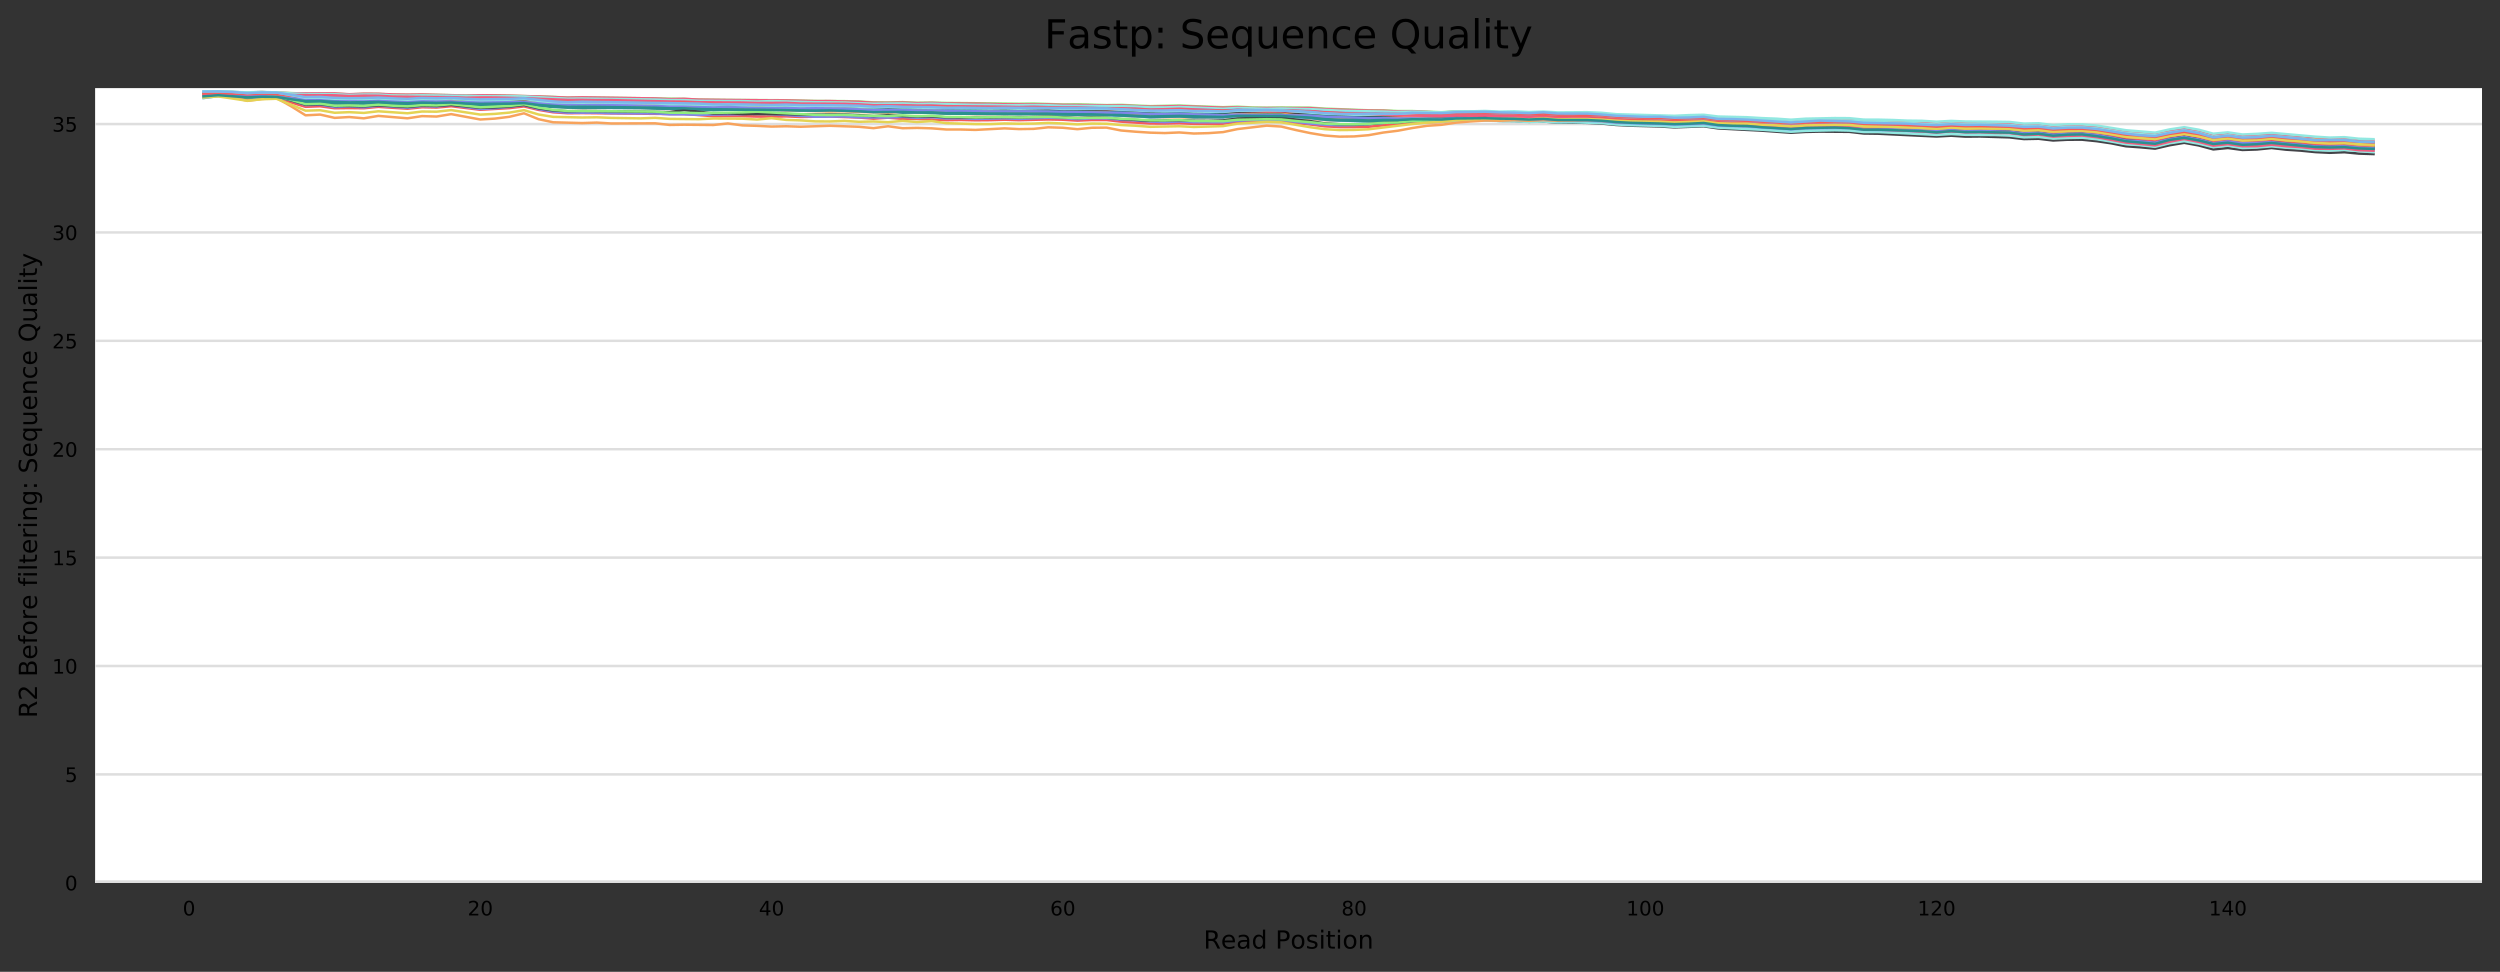 <?xml version="1.0" encoding="utf-8" standalone="no"?>
<!DOCTYPE svg PUBLIC "-//W3C//DTD SVG 1.1//EN"
  "http://www.w3.org/Graphics/SVG/1.1/DTD/svg11.dtd">
<!-- Created with matplotlib (https://matplotlib.org/) -->
<svg height="388.845pt" version="1.1" viewBox="0 0 1000.318 388.845" width="1000.318pt" xmlns="http://www.w3.org/2000/svg" xmlns:xlink="http://www.w3.org/1999/xlink">
 <rect x="0" y="0" width="1000.318" height="388.845" fill="#333333" stroke="none"/>
 <defs>
  <style type="text/css">
*{stroke-linecap:butt;stroke-linejoin:round;}
  </style>
 </defs>
 <g id="figure_1">
  <g id="axes_1">
   <g id="patch_1">
    <path d="M 38.058 353.224 
L 993.118 353.224 
L 993.118 35.256 
L 38.058 35.256 
z
" style="fill:#ffffff;"/>
   </g>
   <g id="matplotlib.axis_1">
    <g id="xtick_1">
     <g id="text_1">
      <!-- 0 -->
      <defs>
       <path d="M 31.781 66.406 
Q 24.172 66.406 20.328 58.906 
Q 16.5 51.422 16.5 36.375 
Q 16.5 21.391 20.328 13.891 
Q 24.172 6.391 31.781 6.391 
Q 39.453 6.391 43.281 13.891 
Q 47.125 21.391 47.125 36.375 
Q 47.125 51.422 43.281 58.906 
Q 39.453 66.406 31.781 66.406 
z
M 31.781 74.219 
Q 44.047 74.219 50.516 64.516 
Q 56.984 54.828 56.984 36.375 
Q 56.984 17.969 50.516 8.266 
Q 44.047 -1.422 31.781 -1.422 
Q 19.531 -1.422 13.062 8.266 
Q 6.594 17.969 6.594 36.375 
Q 6.594 54.828 13.062 64.516 
Q 19.531 74.219 31.781 74.219 
z
" id="DejaVuSans-48"/>
      </defs>
      <g transform="translate(73.098 366.303)scale(0.08 -0.08)">
       <use xlink:href="#DejaVuSans-48"/>
      </g>
     </g>
    </g>
    <g id="xtick_2">
     <g id="text_2">
      <!-- 20 -->
      <defs>
       <path d="M 19.188 8.297 
L 53.609 8.297 
L 53.609 0 
L 7.328 0 
L 7.328 8.297 
Q 12.938 14.109 22.625 23.891 
Q 32.328 33.688 34.812 36.531 
Q 39.547 41.844 41.422 45.531 
Q 43.312 49.219 43.312 52.781 
Q 43.312 58.594 39.234 62.25 
Q 35.156 65.922 28.609 65.922 
Q 23.969 65.922 18.812 64.312 
Q 13.672 62.703 7.812 59.422 
L 7.812 69.391 
Q 13.766 71.781 18.938 73 
Q 24.125 74.219 28.422 74.219 
Q 39.75 74.219 46.484 68.547 
Q 53.219 62.891 53.219 53.422 
Q 53.219 48.922 51.531 44.891 
Q 49.859 40.875 45.406 35.406 
Q 44.188 33.984 37.641 27.219 
Q 31.109 20.453 19.188 8.297 
z
" id="DejaVuSans-50"/>
      </defs>
      <g transform="translate(187.095 366.303)scale(0.08 -0.08)">
       <use xlink:href="#DejaVuSans-50"/>
       <use x="63.623" xlink:href="#DejaVuSans-48"/>
      </g>
     </g>
    </g>
    <g id="xtick_3">
     <g id="text_3">
      <!-- 40 -->
      <defs>
       <path d="M 37.797 64.312 
L 12.891 25.391 
L 37.797 25.391 
z
M 35.203 72.906 
L 47.609 72.906 
L 47.609 25.391 
L 58.016 25.391 
L 58.016 17.188 
L 47.609 17.188 
L 47.609 0 
L 37.797 0 
L 37.797 17.188 
L 4.891 17.188 
L 4.891 26.703 
z
" id="DejaVuSans-52"/>
      </defs>
      <g transform="translate(303.636 366.303)scale(0.08 -0.08)">
       <use xlink:href="#DejaVuSans-52"/>
       <use x="63.623" xlink:href="#DejaVuSans-48"/>
      </g>
     </g>
    </g>
    <g id="xtick_4">
     <g id="text_4">
      <!-- 60 -->
      <defs>
       <path d="M 33.016 40.375 
Q 26.375 40.375 22.484 35.828 
Q 18.609 31.297 18.609 23.391 
Q 18.609 15.531 22.484 10.953 
Q 26.375 6.391 33.016 6.391 
Q 39.656 6.391 43.531 10.953 
Q 47.406 15.531 47.406 23.391 
Q 47.406 31.297 43.531 35.828 
Q 39.656 40.375 33.016 40.375 
z
M 52.594 71.297 
L 52.594 62.312 
Q 48.875 64.062 45.094 64.984 
Q 41.312 65.922 37.594 65.922 
Q 27.828 65.922 22.672 59.328 
Q 17.531 52.734 16.797 39.406 
Q 19.672 43.656 24.016 45.922 
Q 28.375 48.188 33.594 48.188 
Q 44.578 48.188 50.953 41.516 
Q 57.328 34.859 57.328 23.391 
Q 57.328 12.156 50.688 5.359 
Q 44.047 -1.422 33.016 -1.422 
Q 20.359 -1.422 13.672 8.266 
Q 6.984 17.969 6.984 36.375 
Q 6.984 53.656 15.188 63.938 
Q 23.391 74.219 37.203 74.219 
Q 40.922 74.219 44.703 73.484 
Q 48.484 72.75 52.594 71.297 
z
" id="DejaVuSans-54"/>
      </defs>
      <g transform="translate(420.178 366.303)scale(0.08 -0.08)">
       <use xlink:href="#DejaVuSans-54"/>
       <use x="63.623" xlink:href="#DejaVuSans-48"/>
      </g>
     </g>
    </g>
    <g id="xtick_5">
     <g id="text_5">
      <!-- 80 -->
      <defs>
       <path d="M 31.781 34.625 
Q 24.75 34.625 20.719 30.859 
Q 16.703 27.094 16.703 20.516 
Q 16.703 13.922 20.719 10.156 
Q 24.75 6.391 31.781 6.391 
Q 38.812 6.391 42.859 10.172 
Q 46.922 13.969 46.922 20.516 
Q 46.922 27.094 42.891 30.859 
Q 38.875 34.625 31.781 34.625 
z
M 21.922 38.812 
Q 15.578 40.375 12.031 44.719 
Q 8.5 49.078 8.5 55.328 
Q 8.5 64.062 14.719 69.141 
Q 20.953 74.219 31.781 74.219 
Q 42.672 74.219 48.875 69.141 
Q 55.078 64.062 55.078 55.328 
Q 55.078 49.078 51.531 44.719 
Q 48 40.375 41.703 38.812 
Q 48.828 37.156 52.797 32.312 
Q 56.781 27.484 56.781 20.516 
Q 56.781 9.906 50.312 4.234 
Q 43.844 -1.422 31.781 -1.422 
Q 19.734 -1.422 13.25 4.234 
Q 6.781 9.906 6.781 20.516 
Q 6.781 27.484 10.781 32.312 
Q 14.797 37.156 21.922 38.812 
z
M 18.312 54.391 
Q 18.312 48.734 21.844 45.562 
Q 25.391 42.391 31.781 42.391 
Q 38.141 42.391 41.719 45.562 
Q 45.312 48.734 45.312 54.391 
Q 45.312 60.062 41.719 63.234 
Q 38.141 66.406 31.781 66.406 
Q 25.391 66.406 21.844 63.234 
Q 18.312 60.062 18.312 54.391 
z
" id="DejaVuSans-56"/>
      </defs>
      <g transform="translate(536.72 366.303)scale(0.08 -0.08)">
       <use xlink:href="#DejaVuSans-56"/>
       <use x="63.623" xlink:href="#DejaVuSans-48"/>
      </g>
     </g>
    </g>
    <g id="xtick_6">
     <g id="text_6">
      <!-- 100 -->
      <defs>
       <path d="M 12.406 8.297 
L 28.516 8.297 
L 28.516 63.922 
L 10.984 60.406 
L 10.984 69.391 
L 28.422 72.906 
L 38.281 72.906 
L 38.281 8.297 
L 54.391 8.297 
L 54.391 0 
L 12.406 0 
z
" id="DejaVuSans-49"/>
      </defs>
      <g transform="translate(650.717 366.303)scale(0.08 -0.08)">
       <use xlink:href="#DejaVuSans-49"/>
       <use x="63.623" xlink:href="#DejaVuSans-48"/>
       <use x="127.246" xlink:href="#DejaVuSans-48"/>
      </g>
     </g>
    </g>
    <g id="xtick_7">
     <g id="text_7">
      <!-- 120 -->
      <g transform="translate(767.259 366.303)scale(0.08 -0.08)">
       <use xlink:href="#DejaVuSans-49"/>
       <use x="63.623" xlink:href="#DejaVuSans-50"/>
       <use x="127.246" xlink:href="#DejaVuSans-48"/>
      </g>
     </g>
    </g>
    <g id="xtick_8">
     <g id="text_8">
      <!-- 140 -->
      <g transform="translate(883.8 366.303)scale(0.08 -0.08)">
       <use xlink:href="#DejaVuSans-49"/>
       <use x="63.623" xlink:href="#DejaVuSans-52"/>
       <use x="127.246" xlink:href="#DejaVuSans-48"/>
      </g>
     </g>
    </g>
    <g id="text_9">
     <!-- Read Position -->
     <defs>
      <path d="M 44.391 34.188 
Q 47.562 33.109 50.562 29.594 
Q 53.562 26.078 56.594 19.922 
L 66.609 0 
L 56 0 
L 46.688 18.703 
Q 43.062 26.031 39.672 28.422 
Q 36.281 30.812 30.422 30.812 
L 19.672 30.812 
L 19.672 0 
L 9.812 0 
L 9.812 72.906 
L 32.078 72.906 
Q 44.578 72.906 50.734 67.672 
Q 56.891 62.453 56.891 51.906 
Q 56.891 45.016 53.688 40.469 
Q 50.484 35.938 44.391 34.188 
z
M 19.672 64.797 
L 19.672 38.922 
L 32.078 38.922 
Q 39.203 38.922 42.844 42.219 
Q 46.484 45.516 46.484 51.906 
Q 46.484 58.297 42.844 61.547 
Q 39.203 64.797 32.078 64.797 
z
" id="DejaVuSans-82"/>
      <path d="M 56.203 29.594 
L 56.203 25.203 
L 14.891 25.203 
Q 15.484 15.922 20.484 11.062 
Q 25.484 6.203 34.422 6.203 
Q 39.594 6.203 44.453 7.469 
Q 49.312 8.734 54.109 11.281 
L 54.109 2.781 
Q 49.266 0.734 44.188 -0.344 
Q 39.109 -1.422 33.891 -1.422 
Q 20.797 -1.422 13.156 6.188 
Q 5.516 13.812 5.516 26.812 
Q 5.516 40.234 12.766 48.109 
Q 20.016 56 32.328 56 
Q 43.359 56 49.781 48.891 
Q 56.203 41.797 56.203 29.594 
z
M 47.219 32.234 
Q 47.125 39.594 43.094 43.984 
Q 39.062 48.391 32.422 48.391 
Q 24.906 48.391 20.391 44.141 
Q 15.875 39.891 15.188 32.172 
z
" id="DejaVuSans-101"/>
      <path d="M 34.281 27.484 
Q 23.391 27.484 19.188 25 
Q 14.984 22.516 14.984 16.5 
Q 14.984 11.719 18.141 8.906 
Q 21.297 6.109 26.703 6.109 
Q 34.188 6.109 38.703 11.406 
Q 43.219 16.703 43.219 25.484 
L 43.219 27.484 
z
M 52.203 31.203 
L 52.203 0 
L 43.219 0 
L 43.219 8.297 
Q 40.141 3.328 35.547 0.953 
Q 30.953 -1.422 24.312 -1.422 
Q 15.922 -1.422 10.953 3.297 
Q 6 8.016 6 15.922 
Q 6 25.141 12.172 29.828 
Q 18.359 34.516 30.609 34.516 
L 43.219 34.516 
L 43.219 35.406 
Q 43.219 41.609 39.141 45 
Q 35.062 48.391 27.688 48.391 
Q 23 48.391 18.547 47.266 
Q 14.109 46.141 10.016 43.891 
L 10.016 52.203 
Q 14.938 54.109 19.578 55.047 
Q 24.219 56 28.609 56 
Q 40.484 56 46.344 49.844 
Q 52.203 43.703 52.203 31.203 
z
" id="DejaVuSans-97"/>
      <path d="M 45.406 46.391 
L 45.406 75.984 
L 54.391 75.984 
L 54.391 0 
L 45.406 0 
L 45.406 8.203 
Q 42.578 3.328 38.25 0.953 
Q 33.938 -1.422 27.875 -1.422 
Q 17.969 -1.422 11.734 6.484 
Q 5.516 14.406 5.516 27.297 
Q 5.516 40.188 11.734 48.094 
Q 17.969 56 27.875 56 
Q 33.938 56 38.25 53.625 
Q 42.578 51.266 45.406 46.391 
z
M 14.797 27.297 
Q 14.797 17.391 18.875 11.75 
Q 22.953 6.109 30.078 6.109 
Q 37.203 6.109 41.297 11.75 
Q 45.406 17.391 45.406 27.297 
Q 45.406 37.203 41.297 42.844 
Q 37.203 48.484 30.078 48.484 
Q 22.953 48.484 18.875 42.844 
Q 14.797 37.203 14.797 27.297 
z
" id="DejaVuSans-100"/>
      <path id="DejaVuSans-32"/>
      <path d="M 19.672 64.797 
L 19.672 37.406 
L 32.078 37.406 
Q 38.969 37.406 42.719 40.969 
Q 46.484 44.531 46.484 51.125 
Q 46.484 57.672 42.719 61.234 
Q 38.969 64.797 32.078 64.797 
z
M 9.812 72.906 
L 32.078 72.906 
Q 44.344 72.906 50.609 67.359 
Q 56.891 61.812 56.891 51.125 
Q 56.891 40.328 50.609 34.812 
Q 44.344 29.297 32.078 29.297 
L 19.672 29.297 
L 19.672 0 
L 9.812 0 
z
" id="DejaVuSans-80"/>
      <path d="M 30.609 48.391 
Q 23.391 48.391 19.188 42.75 
Q 14.984 37.109 14.984 27.297 
Q 14.984 17.484 19.156 11.844 
Q 23.344 6.203 30.609 6.203 
Q 37.797 6.203 41.984 11.859 
Q 46.188 17.531 46.188 27.297 
Q 46.188 37.016 41.984 42.703 
Q 37.797 48.391 30.609 48.391 
z
M 30.609 56 
Q 42.328 56 49.016 48.375 
Q 55.719 40.766 55.719 27.297 
Q 55.719 13.875 49.016 6.219 
Q 42.328 -1.422 30.609 -1.422 
Q 18.844 -1.422 12.172 6.219 
Q 5.516 13.875 5.516 27.297 
Q 5.516 40.766 12.172 48.375 
Q 18.844 56 30.609 56 
z
" id="DejaVuSans-111"/>
      <path d="M 44.281 53.078 
L 44.281 44.578 
Q 40.484 46.531 36.375 47.5 
Q 32.281 48.484 27.875 48.484 
Q 21.188 48.484 17.844 46.438 
Q 14.5 44.391 14.5 40.281 
Q 14.5 37.156 16.891 35.375 
Q 19.281 33.594 26.516 31.984 
L 29.594 31.297 
Q 39.156 29.25 43.188 25.516 
Q 47.219 21.781 47.219 15.094 
Q 47.219 7.469 41.188 3.016 
Q 35.156 -1.422 24.609 -1.422 
Q 20.219 -1.422 15.453 -0.562 
Q 10.688 0.297 5.422 2 
L 5.422 11.281 
Q 10.406 8.688 15.234 7.391 
Q 20.062 6.109 24.812 6.109 
Q 31.156 6.109 34.562 8.281 
Q 37.984 10.453 37.984 14.406 
Q 37.984 18.062 35.516 20.016 
Q 33.062 21.969 24.703 23.781 
L 21.578 24.516 
Q 13.234 26.266 9.516 29.906 
Q 5.812 33.547 5.812 39.891 
Q 5.812 47.609 11.281 51.797 
Q 16.75 56 26.812 56 
Q 31.781 56 36.172 55.266 
Q 40.578 54.547 44.281 53.078 
z
" id="DejaVuSans-115"/>
      <path d="M 9.422 54.688 
L 18.406 54.688 
L 18.406 0 
L 9.422 0 
z
M 9.422 75.984 
L 18.406 75.984 
L 18.406 64.594 
L 9.422 64.594 
z
" id="DejaVuSans-105"/>
      <path d="M 18.312 70.219 
L 18.312 54.688 
L 36.812 54.688 
L 36.812 47.703 
L 18.312 47.703 
L 18.312 18.016 
Q 18.312 11.328 20.141 9.422 
Q 21.969 7.516 27.594 7.516 
L 36.812 7.516 
L 36.812 0 
L 27.594 0 
Q 17.188 0 13.234 3.875 
Q 9.281 7.766 9.281 18.016 
L 9.281 47.703 
L 2.688 47.703 
L 2.688 54.688 
L 9.281 54.688 
L 9.281 70.219 
z
" id="DejaVuSans-116"/>
      <path d="M 54.891 33.016 
L 54.891 0 
L 45.906 0 
L 45.906 32.719 
Q 45.906 40.484 42.875 44.328 
Q 39.844 48.188 33.797 48.188 
Q 26.516 48.188 22.312 43.547 
Q 18.109 38.922 18.109 30.906 
L 18.109 0 
L 9.078 0 
L 9.078 54.688 
L 18.109 54.688 
L 18.109 46.188 
Q 21.344 51.125 25.703 53.562 
Q 30.078 56 35.797 56 
Q 45.219 56 50.047 50.172 
Q 54.891 44.344 54.891 33.016 
z
" id="DejaVuSans-110"/>
     </defs>
     <g transform="translate(481.57 379.565)scale(0.1 -0.1)">
      <use xlink:href="#DejaVuSans-82"/>
      <use x="69.42" xlink:href="#DejaVuSans-101"/>
      <use x="130.943" xlink:href="#DejaVuSans-97"/>
      <use x="192.223" xlink:href="#DejaVuSans-100"/>
      <use x="255.699" xlink:href="#DejaVuSans-32"/>
      <use x="287.486" xlink:href="#DejaVuSans-80"/>
      <use x="347.742" xlink:href="#DejaVuSans-111"/>
      <use x="408.924" xlink:href="#DejaVuSans-115"/>
      <use x="461.023" xlink:href="#DejaVuSans-105"/>
      <use x="488.807" xlink:href="#DejaVuSans-116"/>
      <use x="528.016" xlink:href="#DejaVuSans-105"/>
      <use x="555.799" xlink:href="#DejaVuSans-111"/>
      <use x="616.98" xlink:href="#DejaVuSans-110"/>
     </g>
    </g>
   </g>
   <g id="matplotlib.axis_2">
    <g id="ytick_1">
     <g id="line2d_1">
      <path clip-path="url(#p0a9660ef47)" d="M 38.058 353.224 
L 993.118 353.224 
" style="fill:none;stroke:#dedede;stroke-linecap:square;"/>
     </g>
     <g id="text_10">
      <!-- 0 -->
      <g transform="translate(25.968 356.263)scale(0.08 -0.08)">
       <use xlink:href="#DejaVuSans-48"/>
      </g>
     </g>
    </g>
    <g id="ytick_2">
     <g id="line2d_2">
      <path clip-path="url(#p0a9660ef47)" d="M 38.058 309.854 
L 993.118 309.854 
" style="fill:none;stroke:#dedede;stroke-linecap:square;"/>
     </g>
     <g id="text_11">
      <!-- 5 -->
      <defs>
       <path d="M 10.797 72.906 
L 49.516 72.906 
L 49.516 64.594 
L 19.828 64.594 
L 19.828 46.734 
Q 21.969 47.469 24.109 47.828 
Q 26.266 48.188 28.422 48.188 
Q 40.625 48.188 47.75 41.5 
Q 54.891 34.812 54.891 23.391 
Q 54.891 11.625 47.562 5.094 
Q 40.234 -1.422 26.906 -1.422 
Q 22.312 -1.422 17.547 -0.641 
Q 12.797 0.141 7.719 1.703 
L 7.719 11.625 
Q 12.109 9.234 16.797 8.062 
Q 21.484 6.891 26.703 6.891 
Q 35.156 6.891 40.078 11.328 
Q 45.016 15.766 45.016 23.391 
Q 45.016 31 40.078 35.438 
Q 35.156 39.891 26.703 39.891 
Q 22.75 39.891 18.812 39.016 
Q 14.891 38.141 10.797 36.281 
z
" id="DejaVuSans-53"/>
      </defs>
      <g transform="translate(25.968 312.894)scale(0.08 -0.08)">
       <use xlink:href="#DejaVuSans-53"/>
      </g>
     </g>
    </g>
    <g id="ytick_3">
     <g id="line2d_3">
      <path clip-path="url(#p0a9660ef47)" d="M 38.058 266.485 
L 993.118 266.485 
" style="fill:none;stroke:#dedede;stroke-linecap:square;"/>
     </g>
     <g id="text_12">
      <!-- 10 -->
      <g transform="translate(20.878 269.524)scale(0.08 -0.08)">
       <use xlink:href="#DejaVuSans-49"/>
       <use x="63.623" xlink:href="#DejaVuSans-48"/>
      </g>
     </g>
    </g>
    <g id="ytick_4">
     <g id="line2d_4">
      <path clip-path="url(#p0a9660ef47)" d="M 38.058 223.116 
L 993.118 223.116 
" style="fill:none;stroke:#dedede;stroke-linecap:square;"/>
     </g>
     <g id="text_13">
      <!-- 15 -->
      <g transform="translate(20.878 226.155)scale(0.08 -0.08)">
       <use xlink:href="#DejaVuSans-49"/>
       <use x="63.623" xlink:href="#DejaVuSans-53"/>
      </g>
     </g>
    </g>
    <g id="ytick_5">
     <g id="line2d_5">
      <path clip-path="url(#p0a9660ef47)" d="M 38.058 179.746 
L 993.118 179.746 
" style="fill:none;stroke:#dedede;stroke-linecap:square;"/>
     </g>
     <g id="text_14">
      <!-- 20 -->
      <g transform="translate(20.878 182.785)scale(0.08 -0.08)">
       <use xlink:href="#DejaVuSans-50"/>
       <use x="63.623" xlink:href="#DejaVuSans-48"/>
      </g>
     </g>
    </g>
    <g id="ytick_6">
     <g id="line2d_6">
      <path clip-path="url(#p0a9660ef47)" d="M 38.058 136.377 
L 993.118 136.377 
" style="fill:none;stroke:#dedede;stroke-linecap:square;"/>
     </g>
     <g id="text_15">
      <!-- 25 -->
      <g transform="translate(20.878 139.416)scale(0.08 -0.08)">
       <use xlink:href="#DejaVuSans-50"/>
       <use x="63.623" xlink:href="#DejaVuSans-53"/>
      </g>
     </g>
    </g>
    <g id="ytick_7">
     <g id="line2d_7">
      <path clip-path="url(#p0a9660ef47)" d="M 38.058 93.007 
L 993.118 93.007 
" style="fill:none;stroke:#dedede;stroke-linecap:square;"/>
     </g>
     <g id="text_16">
      <!-- 30 -->
      <defs>
       <path d="M 40.578 39.312 
Q 47.656 37.797 51.625 33 
Q 55.609 28.219 55.609 21.188 
Q 55.609 10.406 48.188 4.484 
Q 40.766 -1.422 27.094 -1.422 
Q 22.516 -1.422 17.656 -0.516 
Q 12.797 0.391 7.625 2.203 
L 7.625 11.719 
Q 11.719 9.328 16.594 8.109 
Q 21.484 6.891 26.812 6.891 
Q 36.078 6.891 40.938 10.547 
Q 45.797 14.203 45.797 21.188 
Q 45.797 27.641 41.281 31.266 
Q 36.766 34.906 28.719 34.906 
L 20.219 34.906 
L 20.219 43.016 
L 29.109 43.016 
Q 36.375 43.016 40.234 45.922 
Q 44.094 48.828 44.094 54.297 
Q 44.094 59.906 40.109 62.906 
Q 36.141 65.922 28.719 65.922 
Q 24.656 65.922 20.016 65.031 
Q 15.375 64.156 9.812 62.312 
L 9.812 71.094 
Q 15.438 72.656 20.344 73.438 
Q 25.25 74.219 29.594 74.219 
Q 40.828 74.219 47.359 69.109 
Q 53.906 64.016 53.906 55.328 
Q 53.906 49.266 50.438 45.094 
Q 46.969 40.922 40.578 39.312 
z
" id="DejaVuSans-51"/>
      </defs>
      <g transform="translate(20.878 96.047)scale(0.08 -0.08)">
       <use xlink:href="#DejaVuSans-51"/>
       <use x="63.623" xlink:href="#DejaVuSans-48"/>
      </g>
     </g>
    </g>
    <g id="ytick_8">
     <g id="line2d_8">
      <path clip-path="url(#p0a9660ef47)" d="M 38.058 49.638 
L 993.118 49.638 
" style="fill:none;stroke:#dedede;stroke-linecap:square;"/>
     </g>
     <g id="text_17">
      <!-- 35 -->
      <g transform="translate(20.878 52.677)scale(0.08 -0.08)">
       <use xlink:href="#DejaVuSans-51"/>
       <use x="63.623" xlink:href="#DejaVuSans-53"/>
      </g>
     </g>
    </g>
    <g id="text_18">
     <!-- R2 Before filtering: Sequence Quality -->
     <defs>
      <path d="M 19.672 34.812 
L 19.672 8.109 
L 35.5 8.109 
Q 43.453 8.109 47.281 11.406 
Q 51.125 14.703 51.125 21.484 
Q 51.125 28.328 47.281 31.562 
Q 43.453 34.812 35.5 34.812 
z
M 19.672 64.797 
L 19.672 42.828 
L 34.281 42.828 
Q 41.5 42.828 45.031 45.531 
Q 48.578 48.25 48.578 53.812 
Q 48.578 59.328 45.031 62.062 
Q 41.5 64.797 34.281 64.797 
z
M 9.812 72.906 
L 35.016 72.906 
Q 46.297 72.906 52.391 68.219 
Q 58.5 63.531 58.5 54.891 
Q 58.5 48.188 55.375 44.234 
Q 52.25 40.281 46.188 39.312 
Q 53.469 37.75 57.5 32.781 
Q 61.531 27.828 61.531 20.406 
Q 61.531 10.641 54.891 5.312 
Q 48.25 0 35.984 0 
L 9.812 0 
z
" id="DejaVuSans-66"/>
      <path d="M 37.109 75.984 
L 37.109 68.5 
L 28.516 68.5 
Q 23.688 68.5 21.797 66.547 
Q 19.922 64.594 19.922 59.516 
L 19.922 54.688 
L 34.719 54.688 
L 34.719 47.703 
L 19.922 47.703 
L 19.922 0 
L 10.891 0 
L 10.891 47.703 
L 2.297 47.703 
L 2.297 54.688 
L 10.891 54.688 
L 10.891 58.5 
Q 10.891 67.625 15.141 71.797 
Q 19.391 75.984 28.609 75.984 
z
" id="DejaVuSans-102"/>
      <path d="M 41.109 46.297 
Q 39.594 47.172 37.812 47.578 
Q 36.031 48 33.891 48 
Q 26.266 48 22.188 43.047 
Q 18.109 38.094 18.109 28.812 
L 18.109 0 
L 9.078 0 
L 9.078 54.688 
L 18.109 54.688 
L 18.109 46.188 
Q 20.953 51.172 25.484 53.578 
Q 30.031 56 36.531 56 
Q 37.453 56 38.578 55.875 
Q 39.703 55.766 41.062 55.516 
z
" id="DejaVuSans-114"/>
      <path d="M 9.422 75.984 
L 18.406 75.984 
L 18.406 0 
L 9.422 0 
z
" id="DejaVuSans-108"/>
      <path d="M 45.406 27.984 
Q 45.406 37.75 41.375 43.109 
Q 37.359 48.484 30.078 48.484 
Q 22.859 48.484 18.828 43.109 
Q 14.797 37.75 14.797 27.984 
Q 14.797 18.266 18.828 12.891 
Q 22.859 7.516 30.078 7.516 
Q 37.359 7.516 41.375 12.891 
Q 45.406 18.266 45.406 27.984 
z
M 54.391 6.781 
Q 54.391 -7.172 48.188 -13.984 
Q 42 -20.797 29.203 -20.797 
Q 24.469 -20.797 20.266 -20.094 
Q 16.062 -19.391 12.109 -17.922 
L 12.109 -9.188 
Q 16.062 -11.328 19.922 -12.344 
Q 23.781 -13.375 27.781 -13.375 
Q 36.625 -13.375 41.016 -8.766 
Q 45.406 -4.156 45.406 5.172 
L 45.406 9.625 
Q 42.625 4.781 38.281 2.391 
Q 33.938 0 27.875 0 
Q 17.828 0 11.672 7.656 
Q 5.516 15.328 5.516 27.984 
Q 5.516 40.672 11.672 48.328 
Q 17.828 56 27.875 56 
Q 33.938 56 38.281 53.609 
Q 42.625 51.219 45.406 46.391 
L 45.406 54.688 
L 54.391 54.688 
z
" id="DejaVuSans-103"/>
      <path d="M 11.719 12.406 
L 22.016 12.406 
L 22.016 0 
L 11.719 0 
z
M 11.719 51.703 
L 22.016 51.703 
L 22.016 39.312 
L 11.719 39.312 
z
" id="DejaVuSans-58"/>
      <path d="M 53.516 70.516 
L 53.516 60.891 
Q 47.906 63.578 42.922 64.891 
Q 37.938 66.219 33.297 66.219 
Q 25.25 66.219 20.875 63.094 
Q 16.5 59.969 16.5 54.203 
Q 16.5 49.359 19.406 46.891 
Q 22.312 44.438 30.422 42.922 
L 36.375 41.703 
Q 47.406 39.594 52.656 34.297 
Q 57.906 29 57.906 20.125 
Q 57.906 9.516 50.797 4.047 
Q 43.703 -1.422 29.984 -1.422 
Q 24.812 -1.422 18.969 -0.25 
Q 13.141 0.922 6.891 3.219 
L 6.891 13.375 
Q 12.891 10.016 18.656 8.297 
Q 24.422 6.594 29.984 6.594 
Q 38.422 6.594 43.016 9.906 
Q 47.609 13.234 47.609 19.391 
Q 47.609 24.75 44.312 27.781 
Q 41.016 30.812 33.5 32.328 
L 27.484 33.5 
Q 16.453 35.688 11.516 40.375 
Q 6.594 45.062 6.594 53.422 
Q 6.594 63.094 13.406 68.656 
Q 20.219 74.219 32.172 74.219 
Q 37.312 74.219 42.625 73.281 
Q 47.953 72.359 53.516 70.516 
z
" id="DejaVuSans-83"/>
      <path d="M 14.797 27.297 
Q 14.797 17.391 18.875 11.75 
Q 22.953 6.109 30.078 6.109 
Q 37.203 6.109 41.297 11.75 
Q 45.406 17.391 45.406 27.297 
Q 45.406 37.203 41.297 42.844 
Q 37.203 48.484 30.078 48.484 
Q 22.953 48.484 18.875 42.844 
Q 14.797 37.203 14.797 27.297 
z
M 45.406 8.203 
Q 42.578 3.328 38.25 0.953 
Q 33.938 -1.422 27.875 -1.422 
Q 17.969 -1.422 11.734 6.484 
Q 5.516 14.406 5.516 27.297 
Q 5.516 40.188 11.734 48.094 
Q 17.969 56 27.875 56 
Q 33.938 56 38.25 53.625 
Q 42.578 51.266 45.406 46.391 
L 45.406 54.688 
L 54.391 54.688 
L 54.391 -20.797 
L 45.406 -20.797 
z
" id="DejaVuSans-113"/>
      <path d="M 8.5 21.578 
L 8.5 54.688 
L 17.484 54.688 
L 17.484 21.922 
Q 17.484 14.156 20.5 10.266 
Q 23.531 6.391 29.594 6.391 
Q 36.859 6.391 41.078 11.031 
Q 45.312 15.672 45.312 23.688 
L 45.312 54.688 
L 54.297 54.688 
L 54.297 0 
L 45.312 0 
L 45.312 8.406 
Q 42.047 3.422 37.719 1 
Q 33.406 -1.422 27.688 -1.422 
Q 18.266 -1.422 13.375 4.438 
Q 8.5 10.297 8.5 21.578 
z
M 31.109 56 
z
" id="DejaVuSans-117"/>
      <path d="M 48.781 52.594 
L 48.781 44.188 
Q 44.969 46.297 41.141 47.344 
Q 37.312 48.391 33.406 48.391 
Q 24.656 48.391 19.812 42.844 
Q 14.984 37.312 14.984 27.297 
Q 14.984 17.281 19.812 11.734 
Q 24.656 6.203 33.406 6.203 
Q 37.312 6.203 41.141 7.25 
Q 44.969 8.297 48.781 10.406 
L 48.781 2.094 
Q 45.016 0.344 40.984 -0.531 
Q 36.969 -1.422 32.422 -1.422 
Q 20.062 -1.422 12.781 6.344 
Q 5.516 14.109 5.516 27.297 
Q 5.516 40.672 12.859 48.328 
Q 20.219 56 33.016 56 
Q 37.156 56 41.109 55.141 
Q 45.062 54.297 48.781 52.594 
z
" id="DejaVuSans-99"/>
      <path d="M 39.406 66.219 
Q 28.656 66.219 22.328 58.203 
Q 16.016 50.203 16.016 36.375 
Q 16.016 22.609 22.328 14.594 
Q 28.656 6.594 39.406 6.594 
Q 50.141 6.594 56.422 14.594 
Q 62.703 22.609 62.703 36.375 
Q 62.703 50.203 56.422 58.203 
Q 50.141 66.219 39.406 66.219 
z
M 53.219 1.312 
L 66.219 -12.891 
L 54.297 -12.891 
L 43.5 -1.219 
Q 41.891 -1.312 41.031 -1.359 
Q 40.188 -1.422 39.406 -1.422 
Q 24.031 -1.422 14.812 8.859 
Q 5.609 19.141 5.609 36.375 
Q 5.609 53.656 14.812 63.938 
Q 24.031 74.219 39.406 74.219 
Q 54.734 74.219 63.906 63.938 
Q 73.094 53.656 73.094 36.375 
Q 73.094 23.688 67.984 14.641 
Q 62.891 5.609 53.219 1.312 
z
" id="DejaVuSans-81"/>
      <path d="M 32.172 -5.078 
Q 28.375 -14.844 24.75 -17.812 
Q 21.141 -20.797 15.094 -20.797 
L 7.906 -20.797 
L 7.906 -13.281 
L 13.188 -13.281 
Q 16.891 -13.281 18.938 -11.516 
Q 21 -9.766 23.484 -3.219 
L 25.094 0.875 
L 2.984 54.688 
L 12.5 54.688 
L 29.594 11.922 
L 46.688 54.688 
L 56.203 54.688 
z
" id="DejaVuSans-121"/>
     </defs>
     <g transform="translate(14.798 287.287)rotate(-90)scale(0.1 -0.1)">
      <use xlink:href="#DejaVuSans-82"/>
      <use x="69.482" xlink:href="#DejaVuSans-50"/>
      <use x="133.105" xlink:href="#DejaVuSans-32"/>
      <use x="164.893" xlink:href="#DejaVuSans-66"/>
      <use x="233.496" xlink:href="#DejaVuSans-101"/>
      <use x="295.02" xlink:href="#DejaVuSans-102"/>
      <use x="330.225" xlink:href="#DejaVuSans-111"/>
      <use x="391.406" xlink:href="#DejaVuSans-114"/>
      <use x="432.488" xlink:href="#DejaVuSans-101"/>
      <use x="494.012" xlink:href="#DejaVuSans-32"/>
      <use x="525.799" xlink:href="#DejaVuSans-102"/>
      <use x="561.004" xlink:href="#DejaVuSans-105"/>
      <use x="588.787" xlink:href="#DejaVuSans-108"/>
      <use x="616.57" xlink:href="#DejaVuSans-116"/>
      <use x="655.779" xlink:href="#DejaVuSans-101"/>
      <use x="717.303" xlink:href="#DejaVuSans-114"/>
      <use x="758.416" xlink:href="#DejaVuSans-105"/>
      <use x="786.199" xlink:href="#DejaVuSans-110"/>
      <use x="849.578" xlink:href="#DejaVuSans-103"/>
      <use x="913.055" xlink:href="#DejaVuSans-58"/>
      <use x="946.746" xlink:href="#DejaVuSans-32"/>
      <use x="978.533" xlink:href="#DejaVuSans-83"/>
      <use x="1042.01" xlink:href="#DejaVuSans-101"/>
      <use x="1103.533" xlink:href="#DejaVuSans-113"/>
      <use x="1167.01" xlink:href="#DejaVuSans-117"/>
      <use x="1230.389" xlink:href="#DejaVuSans-101"/>
      <use x="1291.912" xlink:href="#DejaVuSans-110"/>
      <use x="1355.291" xlink:href="#DejaVuSans-99"/>
      <use x="1410.271" xlink:href="#DejaVuSans-101"/>
      <use x="1471.795" xlink:href="#DejaVuSans-32"/>
      <use x="1503.582" xlink:href="#DejaVuSans-81"/>
      <use x="1582.293" xlink:href="#DejaVuSans-117"/>
      <use x="1645.672" xlink:href="#DejaVuSans-97"/>
      <use x="1706.951" xlink:href="#DejaVuSans-108"/>
      <use x="1734.734" xlink:href="#DejaVuSans-105"/>
      <use x="1762.518" xlink:href="#DejaVuSans-116"/>
      <use x="1801.727" xlink:href="#DejaVuSans-121"/>
     </g>
    </g>
   </g>
   <g id="line2d_9">
    <path clip-path="url(#p0a9660ef47)" d="M 81.47 38.066 
L 87.297 37.789 
L 98.951 38.163 
L 104.778 37.85 
L 110.605 38.092 
L 116.432 38.511 
L 122.26 38.712 
L 128.087 38.664 
L 139.741 39.051 
L 145.568 38.889 
L 151.395 38.851 
L 157.222 39.189 
L 163.049 39.278 
L 168.876 39.159 
L 192.185 39.571 
L 198.012 39.564 
L 209.666 39.776 
L 227.147 40.632 
L 238.801 40.663 
L 250.456 40.819 
L 262.11 41.052 
L 267.937 41.286 
L 273.764 41.307 
L 285.418 41.791 
L 297.072 41.796 
L 302.899 41.99 
L 314.554 42.019 
L 320.381 42.263 
L 343.689 42.62 
L 349.516 42.985 
L 361.17 42.943 
L 366.997 43.23 
L 372.824 43.206 
L 378.652 43.421 
L 384.479 43.395 
L 401.96 43.741 
L 419.441 43.85 
L 425.268 44.099 
L 436.922 44.213 
L 442.75 44.432 
L 448.577 44.402 
L 460.231 44.937 
L 466.058 44.891 
L 471.885 44.716 
L 477.712 45.002 
L 483.539 45.158 
L 489.366 45.454 
L 495.193 45.285 
L 501.02 45.61 
L 512.675 45.637 
L 524.329 45.754 
L 530.156 46.158 
L 541.81 46.605 
L 547.637 46.827 
L 553.464 46.827 
L 559.291 47.112 
L 565.118 47.08 
L 576.773 47.493 
L 582.6 47.214 
L 594.254 47.265 
L 600.081 47.554 
L 605.908 47.598 
L 611.735 47.917 
L 617.562 47.691 
L 623.389 48.157 
L 635.043 48.156 
L 640.871 48.447 
L 646.698 49.031 
L 658.352 49.444 
L 664.179 49.548 
L 670.006 49.821 
L 681.66 49.458 
L 687.487 50.182 
L 693.314 50.445 
L 699.141 50.596 
L 716.623 51.734 
L 722.45 51.399 
L 728.277 51.198 
L 739.931 51.207 
L 745.758 51.852 
L 751.585 51.876 
L 774.894 52.877 
L 780.721 52.465 
L 786.548 52.831 
L 792.375 52.787 
L 804.029 53.029 
L 809.856 53.676 
L 815.683 53.44 
L 821.51 54.225 
L 827.337 53.833 
L 833.165 53.86 
L 838.992 54.339 
L 844.819 55.214 
L 850.646 56.213 
L 862.3 57.179 
L 868.127 55.899 
L 873.954 55.082 
L 879.781 56.037 
L 885.608 57.591 
L 891.435 56.965 
L 897.263 57.743 
L 903.09 57.585 
L 908.917 57.055 
L 914.744 57.696 
L 920.571 58.076 
L 926.398 58.699 
L 932.225 58.853 
L 938.052 58.764 
L 943.879 59.33 
L 949.706 59.525 
L 949.706 59.525 
" style="fill:none;stroke:#7cb5ec;stroke-linecap:square;"/>
   </g>
   <g id="line2d_10">
    <path clip-path="url(#p0a9660ef47)" d="M 81.47 38.245 
L 87.297 37.735 
L 93.124 37.873 
L 98.951 38.162 
L 104.778 37.964 
L 110.605 38.206 
L 116.432 38.646 
L 122.26 38.841 
L 133.914 38.964 
L 139.741 39.322 
L 145.568 39.14 
L 151.395 39.181 
L 157.222 39.521 
L 163.049 39.589 
L 168.876 39.505 
L 186.358 40.003 
L 192.185 39.907 
L 198.012 39.926 
L 221.32 40.676 
L 227.147 40.987 
L 232.974 40.911 
L 262.11 41.45 
L 267.937 41.701 
L 273.764 41.707 
L 285.418 42.156 
L 297.072 42.191 
L 302.899 42.338 
L 314.554 42.42 
L 326.208 42.718 
L 337.862 42.807 
L 343.689 42.999 
L 349.516 43.35 
L 361.17 43.412 
L 366.997 43.639 
L 372.824 43.687 
L 378.652 43.885 
L 384.479 43.876 
L 401.96 44.243 
L 419.441 44.407 
L 425.268 44.588 
L 431.095 44.609 
L 442.75 44.992 
L 448.577 44.935 
L 460.231 45.515 
L 471.885 45.279 
L 477.712 45.562 
L 483.539 45.71 
L 489.366 45.976 
L 495.193 45.744 
L 501.02 46.045 
L 506.847 46.185 
L 512.675 46.125 
L 524.329 46.327 
L 530.156 46.781 
L 547.637 47.556 
L 553.464 47.59 
L 559.291 47.887 
L 565.118 47.927 
L 576.773 48.336 
L 582.6 48.05 
L 594.254 48.102 
L 600.081 48.377 
L 605.908 48.42 
L 611.735 48.74 
L 617.562 48.618 
L 623.389 49.06 
L 629.216 49.053 
L 635.043 49.163 
L 640.871 49.429 
L 646.698 50 
L 652.525 50.296 
L 664.179 50.594 
L 670.006 50.97 
L 681.66 50.533 
L 687.487 51.379 
L 704.969 52.28 
L 716.623 53.12 
L 722.45 52.781 
L 728.277 52.66 
L 739.931 52.749 
L 745.758 53.421 
L 751.585 53.503 
L 774.894 54.619 
L 780.721 54.3 
L 786.548 54.676 
L 792.375 54.615 
L 804.029 54.964 
L 809.856 55.642 
L 815.683 55.52 
L 821.51 56.212 
L 827.337 55.908 
L 833.165 55.899 
L 838.992 56.488 
L 844.819 57.349 
L 850.646 58.522 
L 856.473 58.941 
L 862.3 59.473 
L 868.127 58.117 
L 873.954 57.139 
L 879.781 58.195 
L 885.608 59.78 
L 891.435 59.209 
L 897.263 59.997 
L 903.09 59.81 
L 908.917 59.216 
L 914.744 59.891 
L 920.571 60.27 
L 926.398 60.849 
L 932.225 61.137 
L 938.052 60.905 
L 943.879 61.458 
L 949.706 61.643 
L 949.706 61.643 
" style="fill:none;stroke:#434348;stroke-linecap:square;"/>
   </g>
   <g id="line2d_11">
    <path clip-path="url(#p0a9660ef47)" d="M 81.47 37.379 
L 87.297 37.081 
L 98.951 37.411 
L 104.778 37.205 
L 122.26 37.89 
L 133.914 37.952 
L 139.741 38.265 
L 145.568 38.077 
L 151.395 38.12 
L 157.222 38.393 
L 180.53 38.608 
L 186.358 38.846 
L 198.012 38.748 
L 221.32 39.4 
L 227.147 39.732 
L 232.974 39.626 
L 262.11 40.148 
L 267.937 40.381 
L 273.764 40.374 
L 279.591 40.637 
L 285.418 40.777 
L 297.072 40.841 
L 308.726 41.038 
L 314.554 41.034 
L 326.208 41.326 
L 332.035 41.297 
L 343.689 41.535 
L 349.516 41.924 
L 361.17 41.843 
L 366.997 42.162 
L 372.824 42.145 
L 378.652 42.297 
L 384.479 42.297 
L 390.306 42.464 
L 413.614 42.589 
L 425.268 42.967 
L 431.095 42.927 
L 442.75 43.271 
L 448.577 43.256 
L 454.404 43.438 
L 460.231 43.782 
L 471.885 43.493 
L 489.366 44.19 
L 495.193 43.933 
L 501.02 44.253 
L 506.847 44.352 
L 512.675 44.287 
L 524.329 44.492 
L 530.156 44.904 
L 547.637 45.582 
L 553.464 45.621 
L 559.291 45.918 
L 565.118 45.914 
L 576.773 46.329 
L 582.6 45.992 
L 594.254 46.066 
L 600.081 46.31 
L 605.908 46.421 
L 611.735 46.748 
L 617.562 46.595 
L 623.389 47.037 
L 629.216 46.977 
L 635.043 47.029 
L 640.871 47.349 
L 646.698 47.926 
L 658.352 48.315 
L 664.179 48.412 
L 670.006 48.795 
L 681.66 48.37 
L 687.487 49.145 
L 704.969 50.054 
L 710.796 50.359 
L 716.623 50.866 
L 722.45 50.519 
L 728.277 50.287 
L 734.104 50.283 
L 739.931 50.444 
L 745.758 51.051 
L 751.585 51.138 
L 774.894 52.2 
L 780.721 51.859 
L 786.548 52.196 
L 798.202 52.255 
L 804.029 52.502 
L 809.856 53.165 
L 815.683 52.89 
L 821.51 53.845 
L 827.337 53.407 
L 833.165 53.479 
L 838.992 53.983 
L 844.819 54.911 
L 850.646 55.973 
L 862.3 57.1 
L 868.127 55.703 
L 873.954 54.768 
L 879.781 55.761 
L 885.608 57.329 
L 891.435 56.815 
L 897.263 57.665 
L 903.09 57.496 
L 908.917 56.94 
L 926.398 58.581 
L 932.225 58.858 
L 938.052 58.622 
L 943.879 59.235 
L 949.706 59.377 
L 949.706 59.377 
" style="fill:none;stroke:#90ed7d;stroke-linecap:square;"/>
   </g>
   <g id="line2d_12">
    <path clip-path="url(#p0a9660ef47)" d="M 81.47 37.441 
L 87.297 37.48 
L 93.124 37.819 
L 98.951 38.298 
L 104.778 37.933 
L 110.605 37.927 
L 122.26 40.542 
L 128.087 40.391 
L 133.914 41.014 
L 145.568 41.054 
L 151.395 40.686 
L 163.049 41.32 
L 168.876 40.842 
L 174.703 41.003 
L 180.53 40.613 
L 186.358 41.292 
L 192.185 41.71 
L 203.839 41.399 
L 209.666 40.942 
L 215.493 41.942 
L 221.32 42.607 
L 227.147 42.856 
L 244.628 42.967 
L 250.456 43.125 
L 262.11 43.19 
L 267.937 43.536 
L 273.764 43.586 
L 279.591 43.779 
L 285.418 43.695 
L 297.072 43.811 
L 302.899 44.007 
L 308.726 43.779 
L 314.554 44.166 
L 332.035 44.616 
L 337.862 44.509 
L 343.689 44.789 
L 355.343 45.063 
L 361.17 44.843 
L 366.997 45.185 
L 372.824 44.977 
L 378.652 45.418 
L 384.479 45.482 
L 390.306 45.682 
L 413.614 45.679 
L 419.441 45.588 
L 431.095 45.98 
L 442.75 45.915 
L 448.577 46.299 
L 460.231 46.853 
L 477.712 46.973 
L 483.539 47.071 
L 489.366 47.018 
L 495.193 46.626 
L 512.675 46.521 
L 530.156 48.057 
L 541.81 48.297 
L 547.637 48.274 
L 553.464 47.901 
L 559.291 47.752 
L 565.118 47.305 
L 570.945 47.133 
L 576.773 47.112 
L 582.6 46.714 
L 594.254 46.525 
L 600.081 46.683 
L 605.908 46.641 
L 611.735 46.984 
L 617.562 46.768 
L 623.389 47.087 
L 635.043 47.033 
L 640.871 47.245 
L 646.698 47.736 
L 652.525 47.998 
L 664.179 48.177 
L 670.006 48.452 
L 681.66 48.083 
L 687.487 48.779 
L 710.796 49.655 
L 716.623 50.055 
L 722.45 49.71 
L 728.277 49.528 
L 739.931 49.485 
L 745.758 50.08 
L 751.585 50.106 
L 769.067 50.69 
L 774.894 51.055 
L 780.721 50.618 
L 786.548 50.83 
L 798.202 50.92 
L 804.029 51.094 
L 809.856 51.691 
L 815.683 51.451 
L 821.51 52.235 
L 827.337 51.923 
L 833.165 51.882 
L 838.992 52.348 
L 844.819 53.176 
L 850.646 54.12 
L 856.473 54.408 
L 862.3 54.895 
L 868.127 53.876 
L 873.954 53.03 
L 879.781 53.943 
L 885.608 55.433 
L 891.435 54.833 
L 897.263 55.533 
L 903.09 55.395 
L 908.917 54.935 
L 914.744 55.572 
L 920.571 55.945 
L 926.398 56.436 
L 932.225 56.672 
L 938.052 56.663 
L 943.879 57.206 
L 949.706 57.397 
L 949.706 57.397 
" style="fill:none;stroke:#f7a35c;stroke-linecap:square;"/>
   </g>
   <g id="line2d_13">
    <path clip-path="url(#p0a9660ef47)" d="M 81.47 37.088 
L 87.297 37.007 
L 93.124 37.061 
L 98.951 37.247 
L 104.778 37.052 
L 116.432 37.539 
L 122.26 37.645 
L 128.087 37.616 
L 133.914 37.707 
L 139.741 37.993 
L 145.568 37.809 
L 151.395 37.834 
L 157.222 38.139 
L 163.049 38.208 
L 168.876 38.11 
L 186.358 38.577 
L 192.185 38.438 
L 203.839 38.634 
L 209.666 38.724 
L 227.147 39.459 
L 232.974 39.336 
L 238.801 39.476 
L 250.456 39.599 
L 256.283 39.652 
L 267.937 40.058 
L 273.764 40.051 
L 279.591 40.312 
L 285.418 40.45 
L 297.072 40.495 
L 308.726 40.648 
L 314.554 40.684 
L 320.381 40.875 
L 343.689 41.218 
L 349.516 41.535 
L 355.343 41.565 
L 361.17 41.462 
L 366.997 41.745 
L 372.824 41.696 
L 378.652 41.862 
L 390.306 42.028 
L 407.787 42.206 
L 413.614 42.17 
L 425.268 42.556 
L 431.095 42.489 
L 442.75 42.813 
L 448.577 42.755 
L 460.231 43.236 
L 471.885 43.006 
L 489.366 43.731 
L 495.193 43.563 
L 501.02 43.838 
L 506.847 43.977 
L 512.675 43.882 
L 524.329 43.971 
L 530.156 44.371 
L 559.291 45.369 
L 565.118 45.379 
L 576.773 45.861 
L 582.6 45.512 
L 594.254 45.595 
L 600.081 45.901 
L 605.908 45.945 
L 611.735 46.259 
L 617.562 46.07 
L 623.389 46.546 
L 635.043 46.531 
L 640.871 46.865 
L 646.698 47.396 
L 658.352 47.828 
L 664.179 47.912 
L 670.006 48.282 
L 681.66 47.86 
L 687.487 48.703 
L 704.969 49.555 
L 710.796 49.905 
L 716.623 50.376 
L 722.45 50.008 
L 728.277 49.869 
L 739.931 49.924 
L 745.758 50.626 
L 751.585 50.68 
L 769.067 51.369 
L 774.894 51.682 
L 780.721 51.314 
L 786.548 51.657 
L 798.202 51.715 
L 804.029 51.882 
L 809.856 52.505 
L 815.683 52.289 
L 821.51 53.007 
L 827.337 52.633 
L 833.165 52.633 
L 838.992 53.136 
L 844.819 54.015 
L 850.646 55.144 
L 856.473 55.513 
L 862.3 56.046 
L 868.127 54.682 
L 873.954 53.775 
L 879.781 54.796 
L 885.608 56.263 
L 891.435 55.719 
L 897.263 56.56 
L 903.09 56.249 
L 908.917 55.755 
L 914.744 56.373 
L 920.571 56.781 
L 926.398 57.309 
L 932.225 57.552 
L 938.052 57.363 
L 943.879 57.984 
L 949.706 58.208 
L 949.706 58.208 
" style="fill:none;stroke:#8085e9;stroke-linecap:square;"/>
   </g>
   <g id="line2d_14">
    <path clip-path="url(#p0a9660ef47)" d="M 81.47 37.82 
L 87.297 37.595 
L 93.124 37.843 
L 98.951 38.218 
L 104.778 37.999 
L 110.605 38.1 
L 116.432 38.866 
L 122.26 39.381 
L 128.087 39.374 
L 139.741 39.782 
L 151.395 39.522 
L 157.222 39.89 
L 163.049 39.997 
L 168.876 39.775 
L 180.53 39.877 
L 186.358 40.205 
L 198.012 40.292 
L 209.666 40.21 
L 215.493 40.701 
L 227.147 41.34 
L 238.801 41.383 
L 262.11 41.738 
L 267.937 41.896 
L 273.764 41.672 
L 285.418 42.374 
L 297.072 42.468 
L 308.726 42.633 
L 314.554 42.597 
L 320.381 42.777 
L 337.862 42.931 
L 343.689 43.104 
L 349.516 43.511 
L 361.17 43.472 
L 366.997 43.718 
L 372.824 43.664 
L 378.652 43.841 
L 384.479 43.858 
L 396.133 44.103 
L 419.441 44.139 
L 425.268 44.401 
L 436.922 44.466 
L 454.404 44.914 
L 460.231 45.272 
L 471.885 45.019 
L 483.539 45.394 
L 489.366 45.609 
L 495.193 45.225 
L 501.02 45.44 
L 512.675 45.344 
L 524.329 45.886 
L 530.156 46.393 
L 541.81 46.794 
L 547.637 46.945 
L 553.464 46.803 
L 559.291 46.971 
L 565.118 46.816 
L 576.773 47.046 
L 582.6 46.66 
L 594.254 46.599 
L 600.081 46.853 
L 605.908 46.923 
L 611.735 47.183 
L 617.562 46.977 
L 623.389 47.395 
L 635.043 47.375 
L 640.871 47.664 
L 646.698 48.236 
L 658.352 48.652 
L 664.179 48.771 
L 670.006 49.084 
L 675.833 48.978 
L 681.66 48.691 
L 687.487 49.47 
L 693.314 49.78 
L 699.141 49.88 
L 704.969 50.344 
L 710.796 50.615 
L 716.623 51.117 
L 722.45 50.647 
L 734.104 50.476 
L 739.931 50.534 
L 745.758 51.251 
L 751.585 51.281 
L 769.067 51.948 
L 774.894 52.337 
L 780.721 51.928 
L 786.548 52.257 
L 792.375 52.167 
L 804.029 52.493 
L 809.856 53.159 
L 815.683 52.932 
L 821.51 53.689 
L 827.337 53.352 
L 833.165 53.287 
L 838.992 53.848 
L 844.819 54.768 
L 850.646 55.821 
L 862.3 56.795 
L 868.127 55.446 
L 873.954 54.502 
L 879.781 55.485 
L 885.608 56.986 
L 891.435 56.447 
L 897.263 57.248 
L 903.09 57.071 
L 908.917 56.547 
L 926.398 58.125 
L 932.225 58.309 
L 938.052 58.186 
L 943.879 58.758 
L 949.706 58.86 
L 949.706 58.86 
" style="fill:none;stroke:#f15c80;stroke-linecap:square;"/>
   </g>
   <g id="line2d_15">
    <path clip-path="url(#p0a9660ef47)" d="M 81.47 38.131 
L 87.297 38.063 
L 98.951 38.734 
L 104.778 38.413 
L 110.605 38.542 
L 116.432 39.368 
L 122.26 40.026 
L 128.087 39.913 
L 133.914 40.334 
L 145.568 40.295 
L 151.395 40.066 
L 157.222 40.382 
L 163.049 40.528 
L 168.876 40.258 
L 174.703 40.39 
L 180.53 40.272 
L 186.358 40.69 
L 192.185 40.895 
L 209.666 40.577 
L 215.493 41.234 
L 221.32 41.7 
L 227.147 41.964 
L 244.628 42.102 
L 262.11 42.331 
L 267.937 42.671 
L 273.764 42.615 
L 279.591 42.807 
L 297.072 42.837 
L 302.899 42.72 
L 326.208 43.484 
L 343.689 43.732 
L 349.516 44.034 
L 355.343 44.139 
L 361.17 43.883 
L 366.997 44.187 
L 372.824 44.056 
L 378.652 44.411 
L 384.479 44.358 
L 396.133 44.586 
L 419.441 44.577 
L 425.268 44.825 
L 442.75 44.969 
L 448.577 45.1 
L 460.231 45.711 
L 471.885 45.506 
L 489.366 46.055 
L 495.193 45.65 
L 501.02 45.853 
L 512.675 45.811 
L 518.502 46.139 
L 524.329 46.264 
L 530.156 46.717 
L 541.81 47.018 
L 547.637 47.086 
L 553.464 46.882 
L 559.291 46.888 
L 565.118 46.663 
L 570.945 46.677 
L 576.773 46.825 
L 582.6 46.377 
L 594.254 46.269 
L 600.081 46.492 
L 605.908 46.519 
L 611.735 46.781 
L 617.562 46.523 
L 623.389 46.996 
L 635.043 46.863 
L 640.871 47.124 
L 646.698 47.641 
L 670.006 48.432 
L 681.66 47.945 
L 687.487 48.688 
L 699.141 48.953 
L 704.969 49.358 
L 710.796 49.6 
L 716.623 49.997 
L 722.45 49.633 
L 739.931 49.427 
L 745.758 49.973 
L 757.412 50.151 
L 769.067 50.544 
L 774.894 50.919 
L 780.721 50.446 
L 786.548 50.8 
L 798.202 50.758 
L 804.029 50.842 
L 809.856 51.474 
L 815.683 51.232 
L 821.51 51.981 
L 827.337 51.635 
L 833.165 51.684 
L 838.992 52.063 
L 850.646 53.904 
L 862.3 54.83 
L 868.127 53.648 
L 873.954 52.822 
L 879.781 53.753 
L 885.608 55.208 
L 891.435 54.603 
L 897.263 55.35 
L 903.09 55.158 
L 908.917 54.698 
L 914.744 55.334 
L 920.571 55.707 
L 926.398 56.267 
L 932.225 56.514 
L 938.052 56.35 
L 943.879 56.91 
L 949.706 57.082 
L 949.706 57.082 
" style="fill:none;stroke:#e4d354;stroke-linecap:square;"/>
   </g>
   <g id="line2d_16">
    <path clip-path="url(#p0a9660ef47)" d="M 81.47 37.755 
L 87.297 37.589 
L 93.124 37.724 
L 98.951 37.994 
L 104.778 37.692 
L 110.605 37.886 
L 122.26 38.836 
L 128.087 38.83 
L 133.914 38.951 
L 139.741 39.25 
L 145.568 39.062 
L 151.395 39.037 
L 157.222 39.312 
L 163.049 39.405 
L 168.876 39.257 
L 180.53 39.469 
L 186.358 39.772 
L 198.012 39.711 
L 209.666 39.826 
L 221.32 40.458 
L 227.147 40.73 
L 238.801 40.758 
L 262.11 41.15 
L 267.937 41.497 
L 273.764 41.424 
L 279.591 41.717 
L 285.418 41.823 
L 291.245 41.77 
L 308.726 42.104 
L 314.554 42.117 
L 320.381 42.314 
L 337.862 42.502 
L 343.689 42.66 
L 349.516 43.076 
L 361.17 43.011 
L 366.997 43.301 
L 372.824 43.237 
L 378.652 43.436 
L 384.479 43.421 
L 401.96 43.789 
L 419.441 43.836 
L 425.268 44.081 
L 436.922 44.155 
L 442.75 44.348 
L 448.577 44.4 
L 454.404 44.564 
L 460.231 44.923 
L 471.885 44.718 
L 489.366 45.355 
L 495.193 45.124 
L 501.02 45.362 
L 506.847 45.401 
L 512.675 45.308 
L 518.502 45.56 
L 524.329 45.683 
L 530.156 46.162 
L 547.637 46.791 
L 553.464 46.67 
L 559.291 46.894 
L 565.118 46.76 
L 576.773 47.12 
L 582.6 46.69 
L 594.254 46.755 
L 600.081 47.014 
L 605.908 47.056 
L 611.735 47.316 
L 617.562 47.119 
L 623.389 47.542 
L 635.043 47.536 
L 640.871 47.815 
L 646.698 48.38 
L 658.352 48.804 
L 664.179 48.886 
L 670.006 49.177 
L 681.66 48.664 
L 687.487 49.451 
L 699.141 49.786 
L 704.969 50.25 
L 710.796 50.492 
L 716.623 50.928 
L 722.45 50.534 
L 728.277 50.337 
L 739.931 50.261 
L 745.758 50.921 
L 751.585 50.944 
L 763.239 51.277 
L 774.894 51.895 
L 780.721 51.428 
L 786.548 51.807 
L 792.375 51.695 
L 804.029 51.956 
L 809.856 52.595 
L 815.683 52.367 
L 821.51 53.233 
L 827.337 52.793 
L 833.165 52.804 
L 838.992 53.364 
L 844.819 54.237 
L 850.646 55.379 
L 862.3 56.319 
L 868.127 54.938 
L 873.954 54.068 
L 879.781 55.119 
L 885.608 56.76 
L 891.435 56.118 
L 897.263 56.954 
L 903.09 56.739 
L 908.917 56.206 
L 914.744 56.895 
L 920.571 57.357 
L 926.398 57.959 
L 932.225 58.183 
L 938.052 58.059 
L 943.879 58.549 
L 949.706 58.841 
L 949.706 58.841 
" style="fill:none;stroke:#2b908f;stroke-linecap:square;"/>
   </g>
   <g id="line2d_17">
    <path clip-path="url(#p0a9660ef47)" d="M 81.47 38.822 
L 87.297 38.373 
L 93.124 38.981 
L 98.951 39.792 
L 104.778 39.174 
L 110.605 39.105 
L 116.432 41.001 
L 122.26 42.745 
L 128.087 42.524 
L 133.914 43.312 
L 139.741 43.239 
L 145.568 43.312 
L 151.395 42.765 
L 163.049 43.511 
L 168.876 42.921 
L 174.703 43.037 
L 180.53 42.505 
L 192.185 43.922 
L 203.839 43.257 
L 209.666 42.595 
L 215.493 43.969 
L 221.32 44.934 
L 227.147 45.312 
L 232.974 45.252 
L 267.937 45.613 
L 273.764 45.617 
L 285.418 46.494 
L 297.072 46.473 
L 302.899 46.64 
L 308.726 46.677 
L 314.554 46.57 
L 320.381 46.801 
L 332.035 46.608 
L 343.689 47.026 
L 349.516 47.496 
L 355.343 47.08 
L 361.17 47.57 
L 366.997 47.609 
L 372.824 47.783 
L 378.652 48.078 
L 384.479 47.992 
L 390.306 48.132 
L 396.133 48.084 
L 401.96 47.899 
L 407.787 48.085 
L 419.441 47.793 
L 425.268 47.91 
L 431.095 48.264 
L 436.922 48.013 
L 442.75 48.016 
L 448.577 48.676 
L 460.231 49.417 
L 466.058 49.433 
L 471.885 49.307 
L 477.712 49.567 
L 489.366 49.514 
L 495.193 48.829 
L 506.847 48.412 
L 512.675 48.463 
L 518.502 49.247 
L 524.329 49.811 
L 530.156 50.545 
L 535.983 50.836 
L 541.81 50.85 
L 547.637 50.715 
L 553.464 50.166 
L 559.291 49.893 
L 565.118 49.281 
L 570.945 48.934 
L 576.773 48.825 
L 582.6 48.213 
L 594.254 47.887 
L 600.081 48.121 
L 605.908 48.025 
L 611.735 48.208 
L 617.562 47.995 
L 623.389 48.381 
L 635.043 48.294 
L 640.871 48.544 
L 646.698 49.084 
L 652.525 49.321 
L 664.179 49.517 
L 670.006 49.883 
L 681.66 49.283 
L 687.487 50.027 
L 710.796 51.091 
L 716.623 51.483 
L 728.277 50.941 
L 739.931 50.941 
L 745.758 51.574 
L 757.412 51.661 
L 774.894 52.465 
L 780.721 52.054 
L 786.548 52.297 
L 798.202 52.469 
L 804.029 52.629 
L 809.856 53.175 
L 815.683 52.939 
L 821.51 53.678 
L 827.337 53.378 
L 833.165 53.437 
L 838.992 53.834 
L 850.646 55.741 
L 862.3 56.625 
L 868.127 55.304 
L 873.954 54.516 
L 879.781 55.493 
L 885.608 56.934 
L 891.435 56.354 
L 897.263 57.144 
L 903.09 57.04 
L 908.917 56.447 
L 914.744 57.049 
L 926.398 57.996 
L 932.225 58.215 
L 938.052 58.085 
L 943.879 58.612 
L 949.706 58.766 
L 949.706 58.766 
" style="fill:none;stroke:#f45b5b;stroke-linecap:square;"/>
   </g>
   <g id="line2d_18">
    <path clip-path="url(#p0a9660ef47)" d="M 81.47 39.222 
L 87.297 38.45 
L 98.951 39.105 
L 104.778 38.784 
L 110.605 38.935 
L 116.432 39.695 
L 122.26 40.231 
L 128.087 40.184 
L 139.741 40.644 
L 151.395 40.336 
L 163.049 40.861 
L 168.876 40.58 
L 174.703 40.807 
L 180.53 40.745 
L 186.358 41.084 
L 192.185 41.193 
L 198.012 41.125 
L 203.839 41.261 
L 209.666 41.104 
L 221.32 41.882 
L 227.147 42.172 
L 232.974 42.098 
L 279.591 43.041 
L 285.418 43.35 
L 291.245 43.282 
L 302.899 43.425 
L 314.554 43.487 
L 326.208 43.852 
L 332.035 43.689 
L 337.862 43.694 
L 349.516 44.387 
L 355.343 44.212 
L 361.17 44.479 
L 384.479 44.986 
L 448.577 45.978 
L 460.231 46.573 
L 466.058 46.485 
L 471.885 46.274 
L 477.712 46.565 
L 483.539 46.624 
L 489.366 46.801 
L 495.193 46.484 
L 518.502 46.873 
L 524.329 47.161 
L 530.156 47.73 
L 535.983 48.071 
L 541.81 48.262 
L 547.637 48.603 
L 553.464 48.493 
L 559.291 48.588 
L 565.118 48.458 
L 576.773 48.664 
L 582.6 48.301 
L 594.254 48.227 
L 600.081 48.445 
L 605.908 48.501 
L 611.735 48.831 
L 617.562 48.631 
L 623.389 48.992 
L 629.216 48.912 
L 640.871 49.274 
L 646.698 49.816 
L 652.525 50.09 
L 664.179 50.374 
L 670.006 50.758 
L 681.66 50.357 
L 687.487 51.07 
L 704.969 51.91 
L 716.623 52.712 
L 722.45 52.356 
L 734.104 52.111 
L 739.931 52.243 
L 745.758 52.825 
L 751.585 52.835 
L 763.239 53.383 
L 774.894 53.976 
L 780.721 53.632 
L 786.548 53.943 
L 798.202 54.027 
L 804.029 54.239 
L 809.856 54.955 
L 815.683 54.814 
L 821.51 55.457 
L 827.337 55.22 
L 833.165 55.105 
L 838.992 55.711 
L 844.819 56.648 
L 850.646 57.7 
L 856.473 58.103 
L 862.3 58.764 
L 868.127 57.319 
L 873.954 56.48 
L 879.781 57.492 
L 885.608 58.908 
L 891.435 58.293 
L 897.263 59.24 
L 903.09 59.049 
L 908.917 58.568 
L 914.744 59.096 
L 920.571 59.451 
L 926.398 60.077 
L 932.225 60.227 
L 938.052 60.014 
L 949.706 60.903 
L 949.706 60.903 
" style="fill:none;stroke:#91e8e1;stroke-linecap:square;"/>
   </g>
   <g id="line2d_19">
    <path clip-path="url(#p0a9660ef47)" d="M 81.47 39.238 
L 87.297 38.424 
L 98.951 39.285 
L 104.778 38.926 
L 110.605 38.985 
L 116.432 40.012 
L 122.26 40.744 
L 128.087 40.664 
L 133.914 41.044 
L 139.741 41.121 
L 151.395 40.839 
L 157.222 41.179 
L 163.049 41.329 
L 168.876 41.1 
L 174.703 41.222 
L 180.53 41.094 
L 186.358 41.531 
L 192.185 41.686 
L 209.666 41.446 
L 215.493 42.037 
L 221.32 42.471 
L 227.147 42.734 
L 238.801 42.754 
L 250.456 42.999 
L 262.11 43.149 
L 267.937 43.469 
L 273.764 43.445 
L 279.591 43.727 
L 291.245 43.837 
L 297.072 43.799 
L 302.899 43.965 
L 320.381 44.08 
L 326.208 44.185 
L 332.035 44.036 
L 337.862 44.067 
L 343.689 44.356 
L 349.516 44.786 
L 355.343 44.581 
L 361.17 44.954 
L 390.306 45.568 
L 419.441 45.691 
L 425.268 45.913 
L 442.75 46.16 
L 454.404 46.559 
L 460.231 46.925 
L 471.885 46.613 
L 477.712 46.889 
L 489.366 47.009 
L 495.193 46.512 
L 501.02 46.639 
L 512.675 46.588 
L 524.329 47.329 
L 530.156 47.928 
L 535.983 48.251 
L 547.637 48.573 
L 553.464 48.459 
L 559.291 48.486 
L 565.118 48.215 
L 576.773 48.344 
L 582.6 47.923 
L 594.254 47.752 
L 600.081 47.948 
L 605.908 47.982 
L 611.735 48.231 
L 617.562 48.009 
L 623.389 48.413 
L 635.043 48.377 
L 640.871 48.658 
L 646.698 49.182 
L 658.352 49.591 
L 664.179 49.687 
L 670.006 49.962 
L 681.66 49.57 
L 687.487 50.311 
L 699.141 50.66 
L 704.969 51.081 
L 710.796 51.355 
L 716.623 51.829 
L 722.45 51.412 
L 734.104 51.255 
L 739.931 51.295 
L 745.758 51.952 
L 757.412 52.178 
L 769.067 52.658 
L 774.894 53.032 
L 780.721 52.553 
L 786.548 52.916 
L 792.375 52.882 
L 804.029 53.192 
L 809.856 53.793 
L 815.683 53.636 
L 821.51 54.441 
L 827.337 54.013 
L 833.165 54.118 
L 838.992 54.552 
L 844.819 55.513 
L 850.646 56.616 
L 862.3 57.53 
L 868.127 56.232 
L 873.954 55.362 
L 879.781 56.326 
L 885.608 57.822 
L 891.435 57.261 
L 897.263 58.09 
L 903.09 57.895 
L 908.917 57.371 
L 914.744 57.95 
L 932.225 59.16 
L 938.052 59.021 
L 943.879 59.529 
L 949.706 59.749 
L 949.706 59.749 
" style="fill:none;stroke:#7cb5ec;stroke-linecap:square;"/>
   </g>
   <g id="line2d_20">
    <path clip-path="url(#p0a9660ef47)" d="M 81.47 37.727 
L 87.297 37.662 
L 98.951 38.017 
L 104.778 37.788 
L 110.605 37.987 
L 116.432 38.517 
L 122.26 38.862 
L 128.087 38.85 
L 139.741 39.194 
L 151.395 38.933 
L 157.222 39.22 
L 163.049 39.335 
L 168.876 39.163 
L 174.703 39.305 
L 180.53 39.32 
L 186.358 39.66 
L 198.012 39.626 
L 209.666 39.691 
L 221.32 40.366 
L 227.147 40.669 
L 238.801 40.674 
L 262.11 41.022 
L 267.937 41.306 
L 273.764 41.321 
L 279.591 41.535 
L 314.554 41.881 
L 326.208 42.187 
L 337.862 42.27 
L 355.343 42.87 
L 361.17 42.691 
L 366.997 43.01 
L 372.824 42.876 
L 378.652 43.157 
L 384.479 43.168 
L 396.133 43.369 
L 401.96 43.485 
L 419.441 43.551 
L 425.268 43.776 
L 431.095 43.764 
L 442.75 43.984 
L 448.577 43.936 
L 460.231 44.578 
L 471.885 44.333 
L 477.712 44.57 
L 483.539 44.691 
L 489.366 44.928 
L 495.193 44.689 
L 501.02 44.949 
L 518.502 45.094 
L 524.329 45.154 
L 530.156 45.575 
L 541.81 46.022 
L 547.637 46.17 
L 553.464 46.127 
L 559.291 46.303 
L 565.118 46.219 
L 570.945 46.31 
L 576.773 46.61 
L 582.6 46.232 
L 594.254 46.221 
L 600.081 46.471 
L 605.908 46.471 
L 611.735 46.765 
L 617.562 46.533 
L 623.389 46.952 
L 635.043 46.962 
L 640.871 47.205 
L 646.698 47.717 
L 652.525 47.957 
L 664.179 48.164 
L 670.006 48.475 
L 681.66 48.065 
L 687.487 48.834 
L 693.314 48.91 
L 704.969 49.439 
L 710.796 49.757 
L 716.623 50.21 
L 722.45 49.74 
L 728.277 49.581 
L 739.931 49.597 
L 745.758 50.163 
L 751.585 50.154 
L 769.067 50.807 
L 774.894 51.121 
L 780.721 50.699 
L 786.548 51.009 
L 798.202 51.057 
L 804.029 51.265 
L 809.856 51.825 
L 815.683 51.639 
L 821.51 52.37 
L 827.337 52.047 
L 833.165 52.072 
L 838.992 52.586 
L 844.819 53.422 
L 850.646 54.408 
L 862.3 55.334 
L 868.127 54.114 
L 873.954 53.263 
L 879.781 54.355 
L 885.608 55.795 
L 891.435 55.172 
L 897.263 56.01 
L 903.09 55.751 
L 908.917 55.308 
L 914.744 56.015 
L 920.571 56.412 
L 926.398 56.978 
L 932.225 57.142 
L 938.052 57.085 
L 943.879 57.652 
L 949.706 57.856 
L 949.706 57.856 
" style="fill:none;stroke:#434348;stroke-linecap:square;"/>
   </g>
   <g id="line2d_21">
    <path clip-path="url(#p0a9660ef47)" d="M 81.47 36.892 
L 87.297 36.786 
L 93.124 36.825 
L 98.951 36.996 
L 104.778 36.849 
L 122.26 37.433 
L 133.914 37.454 
L 139.741 37.766 
L 145.568 37.549 
L 151.395 37.566 
L 157.222 37.857 
L 163.049 37.932 
L 168.876 37.84 
L 180.53 38.065 
L 186.358 38.242 
L 192.185 38.126 
L 198.012 38.137 
L 221.32 38.766 
L 227.147 39.06 
L 232.974 38.952 
L 273.764 39.567 
L 279.591 39.828 
L 291.245 39.975 
L 314.554 40.117 
L 326.208 40.389 
L 337.862 40.466 
L 343.689 40.605 
L 349.516 40.966 
L 355.343 40.986 
L 361.17 40.867 
L 366.997 41.123 
L 372.824 41.045 
L 378.652 41.194 
L 390.306 41.3 
L 407.787 41.519 
L 413.614 41.442 
L 425.268 41.801 
L 431.095 41.73 
L 442.75 42.057 
L 448.577 41.967 
L 460.231 42.477 
L 471.885 42.216 
L 477.712 42.485 
L 489.366 42.892 
L 495.193 42.696 
L 501.02 42.994 
L 506.847 43.095 
L 512.675 43.001 
L 524.329 43.091 
L 530.156 43.466 
L 547.637 44.135 
L 553.464 44.165 
L 559.291 44.429 
L 565.118 44.438 
L 576.773 44.899 
L 582.6 44.565 
L 594.254 44.652 
L 600.081 44.928 
L 605.908 44.976 
L 611.735 45.269 
L 617.562 45.094 
L 623.389 45.5 
L 635.043 45.504 
L 640.871 45.787 
L 646.698 46.386 
L 658.352 46.821 
L 664.179 46.94 
L 670.006 47.316 
L 681.66 46.847 
L 687.487 47.693 
L 699.141 48.119 
L 716.623 49.423 
L 722.45 49.056 
L 734.104 48.848 
L 739.931 48.913 
L 745.758 49.653 
L 757.412 49.901 
L 769.067 50.411 
L 774.894 50.79 
L 780.721 50.388 
L 786.548 50.736 
L 792.375 50.726 
L 804.029 50.946 
L 809.856 51.61 
L 815.683 51.408 
L 821.51 52.171 
L 827.337 51.861 
L 833.165 51.824 
L 838.992 52.311 
L 844.819 53.218 
L 850.646 54.329 
L 862.3 55.3 
L 868.127 53.878 
L 873.954 52.902 
L 879.781 53.983 
L 885.608 55.447 
L 891.435 54.841 
L 897.263 55.711 
L 903.09 55.401 
L 908.917 54.872 
L 914.744 55.482 
L 920.571 55.932 
L 926.398 56.494 
L 932.225 56.675 
L 938.052 56.442 
L 943.879 57.036 
L 949.706 57.26 
L 949.706 57.26 
" style="fill:none;stroke:#90ed7d;stroke-linecap:square;"/>
   </g>
   <g id="line2d_22">
    <path clip-path="url(#p0a9660ef47)" d="M 81.47 37.361 
L 87.297 37.21 
L 98.951 38.362 
L 104.778 37.952 
L 110.605 37.962 
L 116.432 39.328 
L 122.26 40.556 
L 128.087 40.413 
L 133.914 41.065 
L 145.568 41.065 
L 151.395 40.763 
L 163.049 41.308 
L 168.876 40.901 
L 174.703 41.026 
L 180.53 40.626 
L 186.358 41.212 
L 192.185 41.607 
L 203.839 41.246 
L 209.666 40.756 
L 215.493 41.799 
L 221.32 42.463 
L 227.147 42.798 
L 244.628 42.877 
L 250.456 43.001 
L 256.283 42.924 
L 262.11 43.127 
L 267.937 43.209 
L 273.764 42.702 
L 279.591 43.135 
L 285.418 43.722 
L 291.245 43.594 
L 302.899 43.945 
L 337.862 44.09 
L 343.689 44.301 
L 349.516 44.634 
L 355.343 44.415 
L 361.17 44.669 
L 366.997 44.803 
L 372.824 44.727 
L 378.652 45.02 
L 384.479 44.984 
L 390.306 45.117 
L 425.268 45.04 
L 431.095 45.21 
L 436.922 45.11 
L 442.75 45.138 
L 460.231 46.209 
L 471.885 46.007 
L 477.712 46.248 
L 489.366 46.288 
L 495.193 45.681 
L 501.02 45.645 
L 506.847 45.497 
L 512.675 45.565 
L 518.502 46.154 
L 524.329 46.611 
L 530.156 47.281 
L 535.983 47.494 
L 547.637 47.605 
L 553.464 47.258 
L 559.291 47.057 
L 565.118 46.729 
L 570.945 46.595 
L 576.773 46.588 
L 582.6 46.115 
L 594.254 45.89 
L 600.081 46.124 
L 605.908 46.025 
L 611.735 46.305 
L 617.562 46.047 
L 623.389 46.454 
L 635.043 46.468 
L 640.871 46.74 
L 646.698 47.212 
L 658.352 47.712 
L 664.179 47.71 
L 670.006 48.048 
L 681.66 47.647 
L 687.487 48.384 
L 693.314 48.671 
L 699.141 48.839 
L 704.969 49.248 
L 710.796 49.53 
L 716.623 49.951 
L 722.45 49.562 
L 728.277 49.384 
L 739.931 49.358 
L 745.758 49.98 
L 751.585 50.028 
L 763.239 50.414 
L 774.894 50.998 
L 780.721 50.606 
L 786.548 50.939 
L 792.375 50.843 
L 804.029 51.082 
L 809.856 51.68 
L 815.683 51.499 
L 821.51 52.244 
L 827.337 51.935 
L 833.165 51.904 
L 838.992 52.312 
L 844.819 53.213 
L 850.646 54.323 
L 862.3 55.106 
L 868.127 53.831 
L 873.954 52.886 
L 879.781 53.93 
L 885.608 55.412 
L 891.435 54.8 
L 897.263 55.581 
L 903.09 55.375 
L 908.917 54.918 
L 920.571 55.887 
L 926.398 56.356 
L 932.225 56.652 
L 938.052 56.414 
L 943.879 57.04 
L 949.706 57.18 
L 949.706 57.18 
" style="fill:none;stroke:#f7a35c;stroke-linecap:square;"/>
   </g>
   <g id="line2d_23">
    <path clip-path="url(#p0a9660ef47)" d="M 81.47 37.467 
L 87.297 37.693 
L 98.951 38.752 
L 104.778 38.396 
L 110.605 38.347 
L 116.432 40.084 
L 122.26 42.051 
L 128.087 41.883 
L 133.914 42.844 
L 139.741 42.583 
L 145.568 42.959 
L 151.395 42.307 
L 163.049 43.131 
L 168.876 42.467 
L 174.703 42.633 
L 180.53 41.925 
L 186.358 42.848 
L 192.185 43.602 
L 198.012 43.331 
L 203.839 42.766 
L 209.666 42.014 
L 215.493 43.636 
L 221.32 44.643 
L 227.147 45.096 
L 238.801 45.078 
L 244.628 45.303 
L 262.11 45.383 
L 267.937 45.761 
L 273.764 45.763 
L 279.591 45.945 
L 297.072 45.695 
L 302.899 45.251 
L 320.381 46.419 
L 326.208 46.709 
L 337.862 46.619 
L 343.689 46.949 
L 355.343 47.037 
L 361.17 46.748 
L 366.997 47.142 
L 372.824 46.905 
L 378.652 47.403 
L 384.479 47.333 
L 390.306 47.577 
L 401.96 47.378 
L 407.787 47.583 
L 419.441 47.122 
L 425.268 47.274 
L 431.095 47.671 
L 436.922 47.368 
L 442.75 47.407 
L 448.577 47.955 
L 454.404 48.192 
L 460.231 48.638 
L 466.058 48.854 
L 471.885 48.612 
L 477.712 48.885 
L 489.366 48.913 
L 495.193 48.326 
L 501.02 48.038 
L 506.847 47.967 
L 512.675 48.045 
L 524.329 49.456 
L 530.156 49.914 
L 535.983 50.154 
L 541.81 50.051 
L 547.637 49.675 
L 553.464 49.138 
L 559.291 48.746 
L 565.118 48.128 
L 570.945 47.888 
L 576.773 47.828 
L 582.6 47.233 
L 594.254 46.845 
L 600.081 47.053 
L 605.908 46.945 
L 611.735 47.209 
L 617.562 46.877 
L 623.389 47.329 
L 629.216 47.23 
L 635.043 47.251 
L 640.871 47.489 
L 646.698 47.965 
L 652.525 48.167 
L 664.179 48.284 
L 670.006 48.621 
L 681.66 48.133 
L 687.487 48.791 
L 699.141 49.241 
L 704.969 49.59 
L 710.796 49.708 
L 716.623 50.142 
L 722.45 49.712 
L 734.104 49.256 
L 739.931 49.307 
L 745.758 49.958 
L 751.585 49.898 
L 757.412 50.024 
L 774.894 50.784 
L 780.721 50.421 
L 786.548 50.721 
L 792.375 50.554 
L 804.029 50.817 
L 809.856 51.52 
L 815.683 51.287 
L 821.51 52.009 
L 827.337 51.649 
L 833.165 51.683 
L 838.992 52.204 
L 850.646 53.989 
L 856.473 54.347 
L 862.3 54.828 
L 868.127 53.71 
L 873.954 52.891 
L 879.781 53.843 
L 885.608 55.323 
L 891.435 54.817 
L 897.263 55.596 
L 908.917 55 
L 914.744 55.745 
L 920.571 56.065 
L 926.398 56.595 
L 932.225 56.729 
L 938.052 56.696 
L 943.879 57.319 
L 949.706 57.561 
L 949.706 57.561 
" style="fill:none;stroke:#8085e9;stroke-linecap:square;"/>
   </g>
   <g id="line2d_24">
    <path clip-path="url(#p0a9660ef47)" d="M 81.47 36.732 
L 87.297 36.718 
L 98.951 36.975 
L 104.778 36.824 
L 116.432 37.305 
L 133.914 37.377 
L 139.741 37.707 
L 145.568 37.495 
L 151.395 37.523 
L 157.222 37.79 
L 163.049 37.873 
L 168.876 37.817 
L 186.358 38.25 
L 192.185 38.108 
L 203.839 38.281 
L 215.493 38.597 
L 227.147 39.064 
L 232.974 38.945 
L 262.11 39.386 
L 267.937 39.667 
L 273.764 39.547 
L 279.591 39.868 
L 291.245 40.005 
L 314.554 40.186 
L 326.208 40.464 
L 332.035 40.437 
L 343.689 40.742 
L 349.516 41.107 
L 355.343 41.134 
L 361.17 41.024 
L 366.997 41.263 
L 372.824 41.171 
L 378.652 41.377 
L 390.306 41.471 
L 401.96 41.723 
L 419.441 41.803 
L 425.268 41.974 
L 436.922 42.086 
L 442.75 42.231 
L 448.577 42.18 
L 460.231 42.69 
L 471.885 42.453 
L 489.366 43.088 
L 495.193 42.939 
L 501.02 43.228 
L 524.329 43.262 
L 530.156 43.689 
L 547.637 44.246 
L 553.464 44.294 
L 559.291 44.604 
L 565.118 44.548 
L 576.773 45.053 
L 582.6 44.694 
L 588.427 44.811 
L 594.254 44.761 
L 600.081 45.008 
L 605.908 45.052 
L 611.735 45.353 
L 617.562 45.106 
L 623.389 45.478 
L 629.216 45.413 
L 635.043 45.519 
L 640.871 45.794 
L 646.698 46.336 
L 658.352 46.702 
L 664.179 46.761 
L 670.006 47.003 
L 681.66 46.559 
L 687.487 47.259 
L 699.141 47.609 
L 704.969 48.028 
L 710.796 48.291 
L 716.623 48.729 
L 722.45 48.246 
L 734.104 47.871 
L 739.931 47.947 
L 745.758 48.528 
L 757.412 48.731 
L 774.894 49.468 
L 780.721 49.02 
L 786.548 49.339 
L 792.375 49.235 
L 804.029 49.535 
L 809.856 50.107 
L 815.683 49.94 
L 821.51 50.701 
L 827.337 50.341 
L 833.165 50.346 
L 838.992 50.821 
L 844.819 51.753 
L 850.646 52.875 
L 856.473 53.258 
L 862.3 53.779 
L 868.127 52.389 
L 873.954 51.536 
L 879.781 52.635 
L 885.608 54.267 
L 891.435 53.574 
L 897.263 54.446 
L 903.09 54.207 
L 908.917 53.673 
L 914.744 54.341 
L 920.571 54.718 
L 926.398 55.421 
L 932.225 55.649 
L 938.052 55.451 
L 943.879 56.05 
L 949.706 56.266 
L 949.706 56.266 
" style="fill:none;stroke:#f15c80;stroke-linecap:square;"/>
   </g>
   <g id="line2d_25">
    <path clip-path="url(#p0a9660ef47)" d="M 81.47 37.027 
L 87.297 36.764 
L 93.124 36.893 
L 98.951 37.172 
L 104.778 36.945 
L 110.605 37.153 
L 116.432 37.591 
L 122.26 37.888 
L 133.914 37.997 
L 139.741 38.26 
L 151.395 38.065 
L 163.049 38.494 
L 168.876 38.327 
L 192.185 38.787 
L 209.666 38.769 
L 221.32 39.464 
L 227.147 39.716 
L 232.974 39.669 
L 238.801 39.791 
L 244.628 39.763 
L 267.937 40.245 
L 273.764 40.287 
L 279.591 40.61 
L 302.899 40.926 
L 314.554 40.821 
L 320.381 41.104 
L 337.862 41.174 
L 349.516 41.738 
L 361.17 41.721 
L 366.997 41.882 
L 372.824 41.862 
L 378.652 42.059 
L 407.787 42.35 
L 413.614 42.273 
L 425.268 42.646 
L 431.095 42.564 
L 454.404 43.106 
L 460.231 43.338 
L 466.058 43.321 
L 471.885 43.133 
L 483.539 43.565 
L 489.366 43.753 
L 495.193 43.57 
L 506.847 43.797 
L 512.675 43.727 
L 524.329 43.946 
L 530.156 44.401 
L 547.637 44.88 
L 553.464 44.792 
L 559.291 45.029 
L 565.118 44.923 
L 576.773 45.256 
L 582.6 44.94 
L 594.254 44.892 
L 600.081 45.171 
L 605.908 45.177 
L 611.735 45.421 
L 617.562 45.295 
L 623.389 45.66 
L 635.043 45.669 
L 640.871 45.994 
L 646.698 46.462 
L 658.352 46.876 
L 670.006 47.286 
L 681.66 46.806 
L 687.487 47.586 
L 693.314 47.897 
L 699.141 47.982 
L 704.969 48.37 
L 710.796 48.628 
L 716.623 49.129 
L 728.277 48.552 
L 739.931 48.598 
L 745.758 49.286 
L 751.585 49.349 
L 769.067 50.009 
L 774.894 50.225 
L 780.721 49.861 
L 786.548 50.147 
L 792.375 50.085 
L 804.029 50.47 
L 809.856 50.974 
L 815.683 50.696 
L 821.51 51.58 
L 827.337 51.25 
L 833.165 51.193 
L 838.992 51.687 
L 844.819 52.584 
L 850.646 53.738 
L 862.3 54.554 
L 868.127 53.267 
L 873.954 52.386 
L 879.781 53.311 
L 885.608 54.948 
L 891.435 54.305 
L 897.263 55.176 
L 903.09 54.917 
L 908.917 54.413 
L 920.571 55.478 
L 926.398 55.909 
L 932.225 56.168 
L 938.052 56.061 
L 943.879 56.632 
L 949.706 56.906 
L 949.706 56.906 
" style="fill:none;stroke:#e4d354;stroke-linecap:square;"/>
   </g>
   <g id="line2d_26">
    <path clip-path="url(#p0a9660ef47)" d="M 81.47 38.059 
L 87.297 37.565 
L 93.124 38.12 
L 98.951 38.873 
L 104.778 38.412 
L 110.605 38.432 
L 116.432 39.794 
L 122.26 40.894 
L 128.087 40.842 
L 133.914 41.414 
L 145.568 41.485 
L 151.395 41.173 
L 157.222 41.596 
L 163.049 41.79 
L 168.876 41.463 
L 174.703 41.575 
L 180.53 41.243 
L 186.358 41.726 
L 192.185 42.052 
L 203.839 41.773 
L 209.666 41.368 
L 215.493 42.322 
L 221.32 42.812 
L 227.147 43.091 
L 256.283 43.28 
L 262.11 43.469 
L 273.764 43.619 
L 279.591 43.755 
L 285.418 44.093 
L 291.245 43.882 
L 302.899 44.026 
L 308.726 44.01 
L 314.554 43.848 
L 320.381 44.171 
L 326.208 44.179 
L 332.035 43.993 
L 337.862 43.926 
L 349.516 44.738 
L 355.343 44.278 
L 361.17 45.088 
L 366.997 44.946 
L 378.652 45.477 
L 407.787 45.667 
L 419.441 45.605 
L 431.095 45.946 
L 436.922 45.8 
L 442.75 45.872 
L 448.577 46.25 
L 454.404 46.487 
L 460.231 46.854 
L 471.885 46.59 
L 477.712 46.93 
L 489.366 46.827 
L 495.193 46.117 
L 506.847 45.859 
L 512.675 45.885 
L 524.329 47.116 
L 530.156 47.902 
L 535.983 48.193 
L 547.637 48.521 
L 553.464 48.201 
L 559.291 48.109 
L 565.118 47.776 
L 576.773 47.425 
L 582.6 47.045 
L 588.427 46.962 
L 594.254 46.735 
L 600.081 46.913 
L 605.908 46.954 
L 611.735 47.256 
L 617.562 46.968 
L 623.389 47.326 
L 629.216 47.231 
L 635.043 47.357 
L 640.871 47.599 
L 652.525 48.447 
L 675.833 48.763 
L 681.66 48.614 
L 687.487 49.415 
L 699.141 49.685 
L 716.623 50.818 
L 722.45 50.469 
L 739.931 50.382 
L 745.758 50.998 
L 757.412 51.32 
L 763.239 51.528 
L 774.894 52.274 
L 780.721 51.796 
L 786.548 52.2 
L 798.202 52.195 
L 804.029 52.441 
L 809.856 53.049 
L 815.683 52.922 
L 821.51 53.633 
L 827.337 53.39 
L 833.165 53.306 
L 838.992 53.896 
L 844.819 54.729 
L 850.646 55.784 
L 856.473 56.107 
L 862.3 56.767 
L 868.127 55.301 
L 873.954 54.37 
L 879.781 55.458 
L 885.608 56.895 
L 891.435 56.369 
L 897.263 57.112 
L 903.09 56.906 
L 908.917 56.218 
L 914.744 57.002 
L 920.571 57.364 
L 926.398 57.876 
L 932.225 58.148 
L 938.052 57.874 
L 943.879 58.519 
L 949.706 58.542 
L 949.706 58.542 
" style="fill:none;stroke:#2b908f;stroke-linecap:square;"/>
   </g>
   <g id="line2d_27">
    <path clip-path="url(#p0a9660ef47)" d="M 81.47 37.989 
L 87.297 37.393 
L 98.951 37.873 
L 104.778 37.629 
L 110.605 37.833 
L 116.432 38.294 
L 122.26 38.583 
L 128.087 38.565 
L 139.741 38.932 
L 145.568 38.765 
L 151.395 38.762 
L 157.222 39.051 
L 163.049 39.153 
L 168.876 39.049 
L 186.358 39.449 
L 198.012 39.423 
L 209.666 39.537 
L 221.32 40.119 
L 227.147 40.427 
L 232.974 40.341 
L 238.801 40.462 
L 244.628 40.453 
L 262.11 40.801 
L 267.937 41.051 
L 273.764 41.025 
L 279.591 41.311 
L 291.245 41.413 
L 314.554 41.542 
L 320.381 41.751 
L 326.208 41.815 
L 332.035 41.764 
L 343.689 42.028 
L 349.516 42.417 
L 355.343 42.337 
L 372.824 42.641 
L 378.652 42.833 
L 384.479 42.744 
L 390.306 42.96 
L 419.441 43.183 
L 425.268 43.406 
L 431.095 43.356 
L 454.404 43.876 
L 460.231 44.205 
L 471.885 43.936 
L 483.539 44.323 
L 489.366 44.492 
L 495.193 44.223 
L 501.02 44.455 
L 512.675 44.466 
L 524.329 44.76 
L 530.156 45.226 
L 541.81 45.684 
L 547.637 45.892 
L 553.464 45.824 
L 559.291 46.043 
L 565.118 45.948 
L 576.773 46.285 
L 582.6 45.943 
L 588.427 46.019 
L 594.254 45.951 
L 600.081 46.262 
L 605.908 46.266 
L 611.735 46.5 
L 617.562 46.33 
L 623.389 46.779 
L 629.216 46.72 
L 635.043 46.852 
L 640.871 47.105 
L 646.698 47.635 
L 652.525 47.923 
L 664.179 48.122 
L 670.006 48.483 
L 681.66 48.008 
L 687.487 48.769 
L 699.141 49.169 
L 704.969 49.636 
L 716.623 50.369 
L 728.277 49.866 
L 734.104 49.803 
L 739.931 49.924 
L 745.758 50.559 
L 757.412 50.832 
L 774.894 51.68 
L 780.721 51.296 
L 786.548 51.602 
L 798.202 51.669 
L 804.029 51.883 
L 809.856 52.571 
L 815.683 52.355 
L 821.51 53.262 
L 827.337 52.864 
L 833.165 52.854 
L 838.992 53.372 
L 844.819 54.334 
L 850.646 55.44 
L 862.3 56.403 
L 868.127 55.024 
L 873.954 54.051 
L 879.781 55.165 
L 885.608 56.719 
L 891.435 56.195 
L 897.263 56.976 
L 903.09 56.751 
L 908.917 56.232 
L 914.744 56.957 
L 920.571 57.337 
L 926.398 57.977 
L 932.225 58.138 
L 938.052 57.905 
L 943.879 58.468 
L 949.706 58.691 
L 949.706 58.691 
" style="fill:none;stroke:#f45b5b;stroke-linecap:square;"/>
   </g>
   <g id="line2d_28">
    <path clip-path="url(#p0a9660ef47)" d="M 81.47 36.661 
L 87.297 36.618 
L 98.951 36.944 
L 104.778 36.788 
L 110.605 36.962 
L 116.432 37.372 
L 122.26 37.602 
L 133.914 37.701 
L 139.741 37.971 
L 145.568 37.807 
L 151.395 37.835 
L 157.222 38.194 
L 163.049 38.239 
L 168.876 38.135 
L 198.012 38.546 
L 203.839 38.483 
L 209.666 38.595 
L 227.147 39.494 
L 232.974 39.423 
L 262.11 39.825 
L 267.937 40.022 
L 273.764 40.07 
L 279.591 40.323 
L 297.072 40.447 
L 302.899 40.635 
L 308.726 40.45 
L 326.208 40.906 
L 337.862 41.039 
L 349.516 41.502 
L 361.17 41.375 
L 366.997 41.625 
L 372.824 41.493 
L 384.479 41.821 
L 390.306 41.946 
L 396.133 41.954 
L 401.96 42.126 
L 413.614 42.046 
L 419.441 42.111 
L 425.268 42.358 
L 436.922 42.374 
L 442.75 42.507 
L 448.577 42.487 
L 454.404 42.64 
L 460.231 42.968 
L 466.058 42.981 
L 471.885 42.804 
L 489.366 43.504 
L 495.193 43.213 
L 506.847 43.538 
L 512.675 43.413 
L 524.329 43.681 
L 535.983 44.272 
L 559.291 44.798 
L 565.118 44.662 
L 576.773 45.01 
L 582.6 44.756 
L 594.254 44.719 
L 600.081 44.92 
L 605.908 44.935 
L 611.735 45.33 
L 617.562 45.125 
L 623.389 45.46 
L 635.043 45.434 
L 640.871 45.785 
L 646.698 46.258 
L 658.352 46.706 
L 664.179 46.724 
L 670.006 47.084 
L 675.833 46.803 
L 681.66 46.677 
L 687.487 47.421 
L 699.141 47.621 
L 704.969 48.062 
L 710.796 48.272 
L 716.623 48.856 
L 722.45 48.287 
L 728.277 48.168 
L 739.931 48.222 
L 745.758 48.678 
L 763.239 49.184 
L 774.894 49.826 
L 780.721 49.372 
L 786.548 49.778 
L 792.375 49.675 
L 804.029 50.003 
L 809.856 50.556 
L 815.683 50.392 
L 821.51 51.197 
L 827.337 50.795 
L 833.165 50.975 
L 838.992 51.364 
L 850.646 53.19 
L 862.3 54.107 
L 868.127 52.99 
L 873.954 52.132 
L 879.781 53.106 
L 885.608 54.711 
L 891.435 54.107 
L 897.263 54.97 
L 908.917 54.521 
L 920.571 55.395 
L 926.398 56.05 
L 932.225 56.217 
L 938.052 56.128 
L 949.706 57.042 
L 949.706 57.042 
" style="fill:none;stroke:#91e8e1;stroke-linecap:square;"/>
   </g>
   <g id="line2d_29">
    <path clip-path="url(#p0a9660ef47)" d="M 81.47 37.109 
L 87.297 36.925 
L 98.951 37.579 
L 104.778 37.319 
L 110.605 37.494 
L 116.432 38.088 
L 122.26 38.491 
L 128.087 38.479 
L 139.741 38.861 
L 151.395 38.679 
L 157.222 38.975 
L 163.049 39.089 
L 168.876 38.915 
L 174.703 39.06 
L 180.53 39.03 
L 186.358 39.288 
L 203.839 39.343 
L 209.666 39.27 
L 221.32 40.083 
L 227.147 40.372 
L 232.974 40.283 
L 250.456 40.532 
L 262.11 40.688 
L 267.937 40.867 
L 273.764 40.883 
L 279.591 41.133 
L 302.899 41.472 
L 314.554 41.532 
L 326.208 41.809 
L 332.035 41.745 
L 343.689 42 
L 349.516 42.314 
L 361.17 42.23 
L 366.997 42.439 
L 372.824 42.401 
L 378.652 42.552 
L 384.479 42.541 
L 390.306 42.732 
L 401.96 42.802 
L 407.787 42.893 
L 413.614 42.732 
L 431.095 43.014 
L 442.75 43.236 
L 454.404 43.486 
L 460.231 43.805 
L 471.885 43.632 
L 489.366 44.155 
L 495.193 43.846 
L 506.847 44.093 
L 512.675 44.055 
L 524.329 44.426 
L 530.156 44.824 
L 535.983 45.089 
L 547.637 45.35 
L 553.464 45.239 
L 559.291 45.393 
L 565.118 45.245 
L 576.773 45.545 
L 582.6 45.224 
L 594.254 45.146 
L 600.081 45.395 
L 605.908 45.404 
L 611.735 45.725 
L 617.562 45.445 
L 623.389 45.875 
L 635.043 45.902 
L 640.871 46.202 
L 646.698 46.72 
L 658.352 47.153 
L 664.179 47.249 
L 670.006 47.544 
L 681.66 47.217 
L 687.487 47.917 
L 693.314 48.232 
L 699.141 48.406 
L 716.623 49.527 
L 722.45 49.186 
L 728.277 49.041 
L 739.931 49.106 
L 745.758 49.692 
L 757.412 49.977 
L 774.894 50.769 
L 780.721 50.404 
L 786.548 50.745 
L 792.375 50.715 
L 804.029 50.987 
L 809.856 51.513 
L 815.683 51.314 
L 821.51 52.045 
L 827.337 51.711 
L 833.165 51.741 
L 838.992 52.237 
L 844.819 53.064 
L 850.646 54.061 
L 862.3 54.922 
L 868.127 53.644 
L 873.954 52.731 
L 879.781 53.769 
L 885.608 55.179 
L 891.435 54.522 
L 897.263 55.413 
L 903.09 55.167 
L 908.917 54.611 
L 914.744 55.194 
L 920.571 55.546 
L 926.398 56.133 
L 932.225 56.292 
L 938.052 56.063 
L 943.879 56.658 
L 949.706 56.874 
L 949.706 56.874 
" style="fill:none;stroke:#7cb5ec;stroke-linecap:square;"/>
   </g>
   <g id="line2d_30">
    <path clip-path="url(#p0a9660ef47)" d="M 81.47 37.65 
L 87.297 37.568 
L 93.124 38.233 
L 98.951 39.073 
L 104.778 38.528 
L 110.605 38.507 
L 122.26 41.876 
L 128.087 41.706 
L 133.914 42.439 
L 139.741 42.418 
L 145.568 42.559 
L 151.395 42.157 
L 163.049 42.809 
L 168.876 42.255 
L 174.703 42.389 
L 180.53 41.975 
L 192.185 43.138 
L 198.012 42.994 
L 203.839 42.626 
L 209.666 41.996 
L 215.493 43.351 
L 221.32 44.166 
L 227.147 44.521 
L 232.974 44.369 
L 267.937 44.845 
L 273.764 44.059 
L 279.591 44.652 
L 285.418 45.434 
L 291.245 45.335 
L 297.072 45.613 
L 308.726 45.671 
L 314.554 45.673 
L 320.381 45.861 
L 337.862 45.813 
L 343.689 46.051 
L 349.516 46.468 
L 355.343 46.074 
L 361.17 46.465 
L 366.997 46.611 
L 372.824 46.581 
L 378.652 46.951 
L 396.133 47.032 
L 401.96 46.857 
L 407.787 47.031 
L 419.441 46.673 
L 425.268 46.898 
L 431.095 47.245 
L 436.922 46.973 
L 442.75 47.112 
L 448.577 47.665 
L 460.231 48.323 
L 471.885 48.115 
L 477.712 48.312 
L 483.539 48.352 
L 489.366 48.191 
L 495.193 47.421 
L 506.847 47.028 
L 512.675 47.059 
L 518.502 47.867 
L 524.329 48.475 
L 530.156 49.393 
L 535.983 49.704 
L 541.81 49.755 
L 547.637 49.661 
L 553.464 49.162 
L 559.291 48.959 
L 565.118 48.42 
L 570.945 48.095 
L 576.773 47.985 
L 582.6 47.305 
L 588.427 47.191 
L 594.254 46.911 
L 600.081 47.215 
L 605.908 47.067 
L 611.735 47.344 
L 617.562 47.128 
L 623.389 47.512 
L 635.043 47.513 
L 640.871 47.785 
L 646.698 48.429 
L 658.352 48.777 
L 664.179 48.883 
L 670.006 49.35 
L 675.833 48.984 
L 681.66 48.77 
L 687.487 49.652 
L 710.796 50.756 
L 716.623 51.294 
L 722.45 50.855 
L 728.277 50.716 
L 739.931 50.752 
L 745.758 51.504 
L 751.585 51.541 
L 757.412 51.773 
L 763.239 51.857 
L 774.894 52.584 
L 780.721 52.085 
L 786.548 52.454 
L 792.375 52.377 
L 804.029 52.675 
L 809.856 53.414 
L 815.683 53.152 
L 821.51 54.01 
L 827.337 53.609 
L 833.165 53.556 
L 838.992 54.083 
L 850.646 56.106 
L 862.3 57.2 
L 868.127 55.716 
L 873.954 54.666 
L 879.781 55.805 
L 885.608 57.433 
L 891.435 56.883 
L 897.263 57.672 
L 903.09 57.541 
L 908.917 56.878 
L 914.744 57.511 
L 926.398 58.581 
L 932.225 58.78 
L 938.052 58.694 
L 943.879 59.341 
L 949.706 59.494 
L 949.706 59.494 
" style="fill:none;stroke:#434348;stroke-linecap:square;"/>
   </g>
   <g id="line2d_31">
    <path clip-path="url(#p0a9660ef47)" d="M 81.47 37.804 
L 87.297 37.798 
L 98.951 38.953 
L 104.778 38.598 
L 110.605 38.538 
L 116.432 39.97 
L 122.26 41.676 
L 128.087 41.475 
L 133.914 42.32 
L 139.741 42.189 
L 145.568 42.368 
L 151.395 41.875 
L 157.222 42.299 
L 163.049 42.549 
L 168.876 42.059 
L 174.703 42.169 
L 180.53 41.669 
L 192.185 42.943 
L 203.839 42.401 
L 209.666 41.718 
L 215.493 43.082 
L 221.32 43.97 
L 227.147 44.416 
L 238.801 44.446 
L 262.11 44.682 
L 267.937 45.105 
L 273.764 45.11 
L 279.591 45.26 
L 297.072 44.979 
L 302.899 44.691 
L 326.208 45.969 
L 332.035 46.022 
L 337.862 45.963 
L 343.689 46.237 
L 355.343 46.439 
L 361.17 46.159 
L 366.997 46.482 
L 372.824 46.304 
L 378.652 46.789 
L 384.479 46.808 
L 390.306 46.977 
L 401.96 46.845 
L 407.787 46.999 
L 419.441 46.755 
L 431.095 47.285 
L 436.922 47.11 
L 442.75 47.121 
L 448.577 47.543 
L 454.404 47.777 
L 460.231 48.176 
L 466.058 48.207 
L 471.885 48.04 
L 477.712 48.424 
L 489.366 48.497 
L 495.193 47.927 
L 506.847 47.697 
L 512.675 47.789 
L 518.502 48.421 
L 524.329 48.874 
L 530.156 49.486 
L 535.983 49.675 
L 541.81 49.73 
L 547.637 49.568 
L 553.464 49.153 
L 559.291 48.993 
L 565.118 48.426 
L 570.945 48.218 
L 576.773 48.148 
L 582.6 47.651 
L 594.254 47.322 
L 600.081 47.508 
L 605.908 47.461 
L 611.735 47.695 
L 617.562 47.512 
L 623.389 47.855 
L 635.043 47.749 
L 640.871 48.006 
L 646.698 48.546 
L 658.352 48.919 
L 664.179 48.866 
L 670.006 49.194 
L 681.66 48.966 
L 687.487 49.617 
L 693.314 49.844 
L 699.141 49.937 
L 716.623 50.94 
L 722.45 50.47 
L 728.277 50.388 
L 734.104 50.16 
L 739.931 50.281 
L 745.758 50.839 
L 757.412 50.898 
L 769.067 51.432 
L 774.894 51.68 
L 780.721 51.19 
L 786.548 51.478 
L 792.375 51.428 
L 804.029 51.635 
L 809.856 52.256 
L 815.683 52.05 
L 821.51 52.771 
L 827.337 52.446 
L 833.165 52.364 
L 838.992 52.877 
L 844.819 53.669 
L 850.646 54.754 
L 862.3 55.574 
L 868.127 54.331 
L 873.954 53.443 
L 879.781 54.414 
L 885.608 55.877 
L 891.435 55.243 
L 897.263 56.114 
L 903.09 55.873 
L 908.917 55.428 
L 914.744 56.068 
L 926.398 57.048 
L 932.225 57.283 
L 938.052 57.233 
L 943.879 57.815 
L 949.706 58.11 
L 949.706 58.11 
" style="fill:none;stroke:#90ed7d;stroke-linecap:square;"/>
   </g>
   <g id="line2d_32">
    <path clip-path="url(#p0a9660ef47)" d="M 81.47 38.107 
L 87.297 37.927 
L 93.124 38.909 
L 98.951 40.362 
L 104.778 39.606 
L 110.605 39.206 
L 116.432 42.501 
L 122.26 46.14 
L 128.087 45.846 
L 133.914 47.166 
L 139.741 46.826 
L 145.568 47.346 
L 151.395 46.373 
L 163.049 47.338 
L 168.876 46.461 
L 174.703 46.635 
L 180.53 45.662 
L 192.185 47.814 
L 198.012 47.46 
L 203.839 46.733 
L 209.666 45.33 
L 215.493 47.697 
L 221.32 48.925 
L 232.974 49.246 
L 238.801 49.053 
L 244.628 49.408 
L 262.11 49.342 
L 267.937 49.989 
L 273.764 49.895 
L 285.418 50.014 
L 291.245 49.398 
L 297.072 50.172 
L 302.899 50.355 
L 308.726 50.65 
L 314.554 50.516 
L 320.381 50.714 
L 332.035 50.327 
L 343.689 50.733 
L 349.516 51.278 
L 355.343 50.521 
L 361.17 51.306 
L 366.997 51.174 
L 372.824 51.353 
L 378.652 51.81 
L 384.479 51.819 
L 390.306 51.981 
L 401.96 51.364 
L 407.787 51.657 
L 413.614 51.56 
L 419.441 50.936 
L 425.268 51.12 
L 431.095 51.692 
L 436.922 51.118 
L 442.75 51.066 
L 448.577 52.215 
L 454.404 52.705 
L 460.231 53.079 
L 466.058 53.243 
L 471.885 52.997 
L 477.712 53.43 
L 483.539 53.268 
L 489.366 52.865 
L 495.193 51.644 
L 506.847 50.277 
L 512.675 50.642 
L 518.502 52.035 
L 524.329 53.265 
L 530.156 54.23 
L 535.983 54.673 
L 541.81 54.59 
L 547.637 54.087 
L 553.464 53.041 
L 559.291 52.316 
L 565.118 51.221 
L 570.945 50.342 
L 576.773 49.944 
L 582.6 49.075 
L 588.427 48.594 
L 594.254 48.227 
L 600.081 48.316 
L 605.908 48.085 
L 611.735 48.331 
L 617.562 48.07 
L 623.389 48.319 
L 635.043 48.145 
L 640.871 48.41 
L 646.698 48.855 
L 658.352 49.185 
L 664.179 49.175 
L 670.006 49.494 
L 681.66 49.2 
L 687.487 49.703 
L 693.314 49.955 
L 699.141 50.027 
L 704.969 50.346 
L 710.796 50.53 
L 716.623 50.971 
L 722.45 50.452 
L 728.277 50.211 
L 734.104 50.11 
L 739.931 50.182 
L 745.758 50.725 
L 751.585 50.7 
L 774.894 51.569 
L 780.721 51.168 
L 786.548 51.432 
L 798.202 51.423 
L 804.029 51.588 
L 809.856 52.098 
L 815.683 51.952 
L 821.51 52.74 
L 827.337 52.409 
L 833.165 52.294 
L 844.819 53.677 
L 850.646 54.715 
L 862.3 55.624 
L 868.127 54.291 
L 873.954 53.571 
L 879.781 54.546 
L 885.608 56.008 
L 891.435 55.344 
L 897.263 56.145 
L 903.09 55.958 
L 908.917 55.446 
L 914.744 56.024 
L 920.571 56.451 
L 926.398 57.137 
L 932.225 57.404 
L 938.052 57.159 
L 943.879 57.732 
L 949.706 58.061 
L 949.706 58.061 
" style="fill:none;stroke:#f7a35c;stroke-linecap:square;"/>
   </g>
   <g id="line2d_33">
    <path clip-path="url(#p0a9660ef47)" d="M 81.47 38.568 
L 87.297 37.945 
L 98.951 38.569 
L 104.778 38.471 
L 110.605 38.786 
L 116.432 39.325 
L 122.26 39.61 
L 133.914 39.902 
L 139.741 40.173 
L 151.395 40.071 
L 157.222 40.398 
L 163.049 40.553 
L 168.876 40.47 
L 180.53 40.606 
L 186.358 40.902 
L 209.666 40.871 
L 221.32 41.598 
L 227.147 41.875 
L 232.974 41.777 
L 262.11 42.293 
L 267.937 42.517 
L 273.764 42.401 
L 279.591 42.785 
L 285.418 42.947 
L 297.072 42.942 
L 302.899 43.138 
L 314.554 43.116 
L 320.381 43.341 
L 326.208 43.3 
L 337.862 43.463 
L 349.516 44.029 
L 361.17 43.996 
L 366.997 44.231 
L 372.824 44.189 
L 384.479 44.404 
L 396.133 44.601 
L 413.614 44.583 
L 448.577 45.156 
L 454.404 45.305 
L 460.231 45.699 
L 471.885 45.515 
L 477.712 45.787 
L 483.539 45.883 
L 489.366 46.195 
L 495.193 45.817 
L 501.02 46.039 
L 524.329 46.284 
L 530.156 46.726 
L 541.81 47.069 
L 547.637 47.3 
L 553.464 47.294 
L 559.291 47.416 
L 565.118 47.371 
L 576.773 47.695 
L 582.6 47.277 
L 594.254 47.189 
L 600.081 47.546 
L 605.908 47.527 
L 611.735 47.816 
L 617.562 47.557 
L 623.389 47.943 
L 635.043 48.011 
L 640.871 48.337 
L 646.698 48.92 
L 658.352 49.249 
L 664.179 49.365 
L 670.006 49.615 
L 675.833 49.519 
L 681.66 49.295 
L 687.487 50.06 
L 693.314 50.318 
L 699.141 50.385 
L 710.796 51.147 
L 716.623 51.539 
L 722.45 51.12 
L 728.277 50.941 
L 739.931 50.937 
L 745.758 51.655 
L 757.412 51.837 
L 763.239 51.966 
L 769.067 52.314 
L 774.894 52.491 
L 780.721 52.106 
L 786.548 52.549 
L 792.375 52.401 
L 804.029 52.741 
L 809.856 53.388 
L 815.683 53.193 
L 821.51 53.917 
L 827.337 53.558 
L 833.165 53.492 
L 838.992 54.034 
L 844.819 55.029 
L 850.646 56.22 
L 856.473 56.575 
L 862.3 57.098 
L 868.127 55.68 
L 873.954 54.794 
L 879.781 55.808 
L 885.608 57.334 
L 891.435 56.564 
L 897.263 57.344 
L 903.09 57.185 
L 908.917 56.862 
L 914.744 57.48 
L 920.571 57.943 
L 926.398 58.56 
L 932.225 58.695 
L 938.052 58.535 
L 943.879 59.102 
L 949.706 59.355 
L 949.706 59.355 
" style="fill:none;stroke:#8085e9;stroke-linecap:square;"/>
   </g>
   <g id="line2d_34">
    <path clip-path="url(#p0a9660ef47)" d="M 81.47 37.919 
L 87.297 37.4 
L 93.124 37.41 
L 98.951 37.683 
L 104.778 37.513 
L 110.605 37.701 
L 116.432 38.035 
L 133.914 38.129 
L 139.741 38.448 
L 145.568 38.277 
L 151.395 38.317 
L 157.222 38.645 
L 180.53 38.898 
L 186.358 39.102 
L 192.185 38.998 
L 198.012 39.007 
L 209.666 39.292 
L 227.147 39.976 
L 232.974 39.956 
L 238.801 40.068 
L 244.628 40.058 
L 267.937 40.609 
L 273.764 40.672 
L 279.591 40.897 
L 291.245 41.001 
L 297.072 41.036 
L 302.899 41.2 
L 314.554 41.143 
L 320.381 41.437 
L 337.862 41.522 
L 343.689 41.737 
L 349.516 42.105 
L 361.17 42.072 
L 366.997 42.242 
L 372.824 42.228 
L 378.652 42.475 
L 401.96 42.723 
L 407.787 42.824 
L 413.614 42.739 
L 425.268 43.08 
L 431.095 43.05 
L 442.75 43.397 
L 448.577 43.347 
L 454.404 43.491 
L 460.231 43.856 
L 471.885 43.528 
L 489.366 44.223 
L 495.193 44.026 
L 506.847 44.503 
L 518.502 44.377 
L 524.329 44.456 
L 530.156 44.946 
L 535.983 45.247 
L 541.81 45.399 
L 547.637 45.702 
L 553.464 45.807 
L 559.291 46.049 
L 570.945 46.314 
L 576.773 46.505 
L 582.6 46.238 
L 588.427 46.318 
L 594.254 46.236 
L 600.081 46.614 
L 605.908 46.621 
L 611.735 46.972 
L 617.562 46.821 
L 623.389 47.304 
L 635.043 47.315 
L 640.871 47.674 
L 652.525 48.575 
L 664.179 48.756 
L 670.006 49.16 
L 681.66 48.791 
L 687.487 49.707 
L 699.141 50.143 
L 704.969 50.661 
L 710.796 50.967 
L 716.623 51.5 
L 722.45 51.002 
L 728.277 50.973 
L 734.104 50.812 
L 739.931 50.921 
L 745.758 51.719 
L 757.412 52.05 
L 769.067 52.621 
L 774.894 53.01 
L 780.721 52.576 
L 786.548 52.942 
L 792.375 52.907 
L 798.202 53.167 
L 804.029 53.226 
L 809.856 54.025 
L 815.683 53.861 
L 821.51 54.663 
L 827.337 54.377 
L 833.165 54.239 
L 838.992 54.911 
L 850.646 57.047 
L 862.3 58.155 
L 868.127 56.704 
L 873.954 55.624 
L 879.781 56.768 
L 885.608 58.279 
L 891.435 57.672 
L 897.263 58.522 
L 903.09 58.459 
L 908.917 57.897 
L 914.744 58.496 
L 920.571 58.863 
L 926.398 59.496 
L 932.225 59.55 
L 938.052 59.375 
L 943.879 60.079 
L 949.706 60.294 
L 949.706 60.294 
" style="fill:none;stroke:#f15c80;stroke-linecap:square;"/>
   </g>
   <g id="line2d_35">
    <path clip-path="url(#p0a9660ef47)" d="M 81.47 39.043 
L 87.297 38.578 
L 98.951 40.319 
L 104.778 39.713 
L 110.605 39.515 
L 122.26 44.282 
L 128.087 44.107 
L 133.914 45.122 
L 139.741 44.877 
L 145.568 45.184 
L 151.395 44.525 
L 163.049 45.326 
L 168.876 44.619 
L 174.703 44.689 
L 180.53 44.052 
L 192.185 45.852 
L 198.012 45.571 
L 203.839 45.053 
L 209.666 44.08 
L 215.493 45.814 
L 221.32 46.759 
L 232.974 47.015 
L 238.801 46.934 
L 244.628 47.173 
L 256.283 47.362 
L 262.11 47.153 
L 267.937 47.566 
L 279.591 47.7 
L 285.418 47.409 
L 297.072 47.494 
L 302.899 47.844 
L 308.726 47.283 
L 314.554 47.978 
L 320.381 48.176 
L 326.208 48.557 
L 332.035 48.599 
L 337.862 48.375 
L 343.689 48.729 
L 349.516 48.604 
L 355.343 48.875 
L 361.17 48.373 
L 366.997 48.835 
L 372.824 48.453 
L 378.652 49.293 
L 390.306 49.639 
L 396.133 49.663 
L 401.96 49.404 
L 407.787 49.518 
L 413.614 49.455 
L 419.441 49.175 
L 425.268 49.406 
L 431.095 49.768 
L 436.922 49.447 
L 442.75 49.514 
L 448.577 50.029 
L 454.404 50.315 
L 460.231 50.738 
L 471.885 50.517 
L 477.712 50.797 
L 489.366 50.47 
L 495.193 49.476 
L 506.847 48.773 
L 512.675 48.953 
L 524.329 50.918 
L 530.156 51.703 
L 535.983 52.04 
L 541.81 51.989 
L 547.637 51.727 
L 565.118 49.609 
L 570.945 49.097 
L 576.773 48.698 
L 582.6 48.063 
L 594.254 47.488 
L 600.081 47.661 
L 605.908 47.515 
L 611.735 47.749 
L 617.562 47.371 
L 623.389 47.782 
L 629.216 47.66 
L 635.043 47.652 
L 640.871 47.872 
L 646.698 48.316 
L 652.525 48.555 
L 664.179 48.698 
L 670.006 49.006 
L 681.66 48.545 
L 687.487 49.32 
L 693.314 49.488 
L 699.141 49.465 
L 704.969 49.963 
L 710.796 50.173 
L 716.623 50.571 
L 722.45 50.185 
L 734.104 49.941 
L 739.931 50.007 
L 745.758 50.537 
L 751.585 50.581 
L 769.067 51.108 
L 774.894 51.515 
L 780.721 51.011 
L 786.548 51.343 
L 792.375 51.269 
L 804.029 51.469 
L 809.856 52.163 
L 815.683 51.98 
L 821.51 52.623 
L 827.337 52.356 
L 833.165 52.292 
L 838.992 52.771 
L 844.819 53.598 
L 850.646 54.633 
L 856.473 55.183 
L 862.3 55.597 
L 868.127 54.347 
L 873.954 53.597 
L 879.781 54.51 
L 885.608 55.969 
L 891.435 55.37 
L 897.263 56.158 
L 903.09 55.945 
L 908.917 55.508 
L 914.744 56.124 
L 920.571 56.458 
L 926.398 57.121 
L 932.225 57.277 
L 938.052 57.146 
L 943.879 57.644 
L 949.706 57.834 
L 949.706 57.834 
" style="fill:none;stroke:#e4d354;stroke-linecap:square;"/>
   </g>
   <g id="line2d_36">
    <path clip-path="url(#p0a9660ef47)" d="M 81.47 38.535 
L 87.297 38.09 
L 98.951 38.952 
L 104.778 38.716 
L 110.605 38.776 
L 116.432 39.701 
L 122.26 40.47 
L 128.087 40.437 
L 133.914 40.759 
L 139.741 40.965 
L 151.395 40.788 
L 157.222 41.119 
L 163.049 41.294 
L 168.876 41.038 
L 174.703 41.173 
L 180.53 41.033 
L 186.358 41.396 
L 192.185 41.551 
L 203.839 41.467 
L 209.666 41.262 
L 215.493 41.99 
L 227.147 42.756 
L 232.974 42.692 
L 262.11 43.084 
L 267.937 43.309 
L 273.764 43.33 
L 279.591 43.61 
L 308.726 43.969 
L 326.208 44.283 
L 332.035 44.164 
L 343.689 44.535 
L 349.516 44.878 
L 361.17 44.772 
L 366.997 45.009 
L 372.824 44.963 
L 378.652 45.274 
L 384.479 45.237 
L 396.133 45.413 
L 419.441 45.488 
L 425.268 45.661 
L 436.922 45.754 
L 442.75 45.954 
L 448.577 46.018 
L 460.231 46.615 
L 471.885 46.362 
L 483.539 46.692 
L 489.366 46.786 
L 495.193 46.344 
L 512.675 46.423 
L 524.329 47.048 
L 530.156 47.658 
L 535.983 47.941 
L 541.81 47.994 
L 547.637 48.182 
L 553.464 48.005 
L 559.291 48.039 
L 565.118 47.703 
L 576.773 47.821 
L 582.6 47.408 
L 594.254 47.299 
L 600.081 47.481 
L 605.908 47.541 
L 611.735 47.826 
L 617.562 47.587 
L 623.389 48.029 
L 635.043 48.039 
L 640.871 48.309 
L 646.698 48.825 
L 652.525 49.132 
L 664.179 49.417 
L 670.006 49.657 
L 675.833 49.49 
L 681.66 49.205 
L 687.487 50.043 
L 693.314 50.32 
L 699.141 50.414 
L 704.969 50.907 
L 716.623 51.617 
L 722.45 51.229 
L 734.104 51.031 
L 739.931 51.279 
L 745.758 51.886 
L 751.585 51.88 
L 769.067 52.497 
L 774.894 52.955 
L 780.721 52.485 
L 786.548 52.874 
L 792.375 52.828 
L 804.029 53.078 
L 809.856 53.8 
L 815.683 53.519 
L 821.51 54.306 
L 827.337 53.872 
L 833.165 53.787 
L 838.992 54.493 
L 844.819 55.372 
L 850.646 56.507 
L 862.3 57.537 
L 868.127 55.991 
L 873.954 55.159 
L 879.781 56.187 
L 885.608 57.619 
L 891.435 57.097 
L 897.263 57.948 
L 903.09 57.703 
L 908.917 57.198 
L 926.398 58.843 
L 932.225 59.01 
L 938.052 58.879 
L 943.879 59.389 
L 949.706 59.577 
L 949.706 59.577 
" style="fill:none;stroke:#2b908f;stroke-linecap:square;"/>
   </g>
   <g id="line2d_37">
    <path clip-path="url(#p0a9660ef47)" d="M 81.47 37.247 
L 87.297 37.059 
L 98.951 37.659 
L 104.778 37.384 
L 110.605 37.562 
L 116.432 38.241 
L 122.26 38.762 
L 128.087 38.715 
L 133.914 39.059 
L 139.741 39.145 
L 151.395 39.021 
L 157.222 39.294 
L 163.049 39.447 
L 168.876 39.205 
L 174.703 39.37 
L 180.53 39.282 
L 186.358 39.649 
L 198.012 39.753 
L 209.666 39.575 
L 215.493 40.087 
L 227.147 40.735 
L 232.974 40.696 
L 267.937 41.233 
L 273.764 41.036 
L 285.418 41.66 
L 297.072 41.745 
L 302.899 41.883 
L 314.554 41.897 
L 326.208 42.082 
L 332.035 42.039 
L 349.516 42.524 
L 355.343 42.477 
L 407.787 43.161 
L 413.614 43.04 
L 419.441 43.078 
L 431.095 43.301 
L 436.922 43.301 
L 454.404 43.768 
L 460.231 44.06 
L 466.058 44.071 
L 471.885 43.828 
L 477.712 44.096 
L 489.366 44.309 
L 495.193 44.027 
L 506.847 44.158 
L 512.675 44.135 
L 524.329 44.597 
L 530.156 45.042 
L 541.81 45.432 
L 547.637 45.567 
L 565.118 45.382 
L 576.773 45.554 
L 582.6 45.222 
L 594.254 45.107 
L 600.081 45.341 
L 605.908 45.396 
L 611.735 45.713 
L 617.562 45.464 
L 623.389 45.879 
L 629.216 45.847 
L 640.871 46.163 
L 646.698 46.659 
L 658.352 47.129 
L 664.179 47.141 
L 670.006 47.532 
L 681.66 47.147 
L 687.487 47.913 
L 699.141 48.352 
L 716.623 49.374 
L 722.45 49.073 
L 734.104 48.878 
L 739.931 48.953 
L 745.758 49.565 
L 757.412 49.836 
L 769.067 50.302 
L 774.894 50.66 
L 780.721 50.227 
L 786.548 50.489 
L 792.375 50.464 
L 804.029 50.721 
L 809.856 51.334 
L 815.683 51.163 
L 821.51 51.847 
L 827.337 51.583 
L 833.165 51.542 
L 838.992 51.978 
L 850.646 53.875 
L 856.473 54.265 
L 862.3 54.786 
L 868.127 53.584 
L 873.954 52.748 
L 879.781 53.645 
L 885.608 55.038 
L 891.435 54.511 
L 897.263 55.276 
L 903.09 55.188 
L 908.917 54.634 
L 914.744 55.245 
L 920.571 55.618 
L 926.398 56.181 
L 932.225 56.448 
L 938.052 56.309 
L 949.706 57.064 
L 949.706 57.064 
" style="fill:none;stroke:#f45b5b;stroke-linecap:square;"/>
   </g>
   <g id="line2d_38">
    <path clip-path="url(#p0a9660ef47)" d="M 81.47 36.525 
L 87.297 36.512 
L 93.124 36.723 
L 98.951 37.217 
L 104.778 36.968 
L 110.605 36.981 
L 122.26 39.133 
L 128.087 39.072 
L 133.914 39.513 
L 145.568 39.599 
L 151.395 39.375 
L 163.049 39.909 
L 168.876 39.562 
L 174.703 39.644 
L 180.53 39.433 
L 186.358 39.859 
L 192.185 40.081 
L 203.839 39.89 
L 209.666 39.547 
L 215.493 40.371 
L 221.32 40.85 
L 227.147 41.064 
L 238.801 41.033 
L 250.456 41.195 
L 262.11 41.359 
L 267.937 41.685 
L 273.764 41.683 
L 285.418 42 
L 291.245 41.764 
L 297.072 42.052 
L 302.899 42.076 
L 308.726 42.239 
L 314.554 42.183 
L 320.381 42.409 
L 326.208 42.321 
L 337.862 42.424 
L 349.516 42.948 
L 355.343 42.765 
L 366.997 43.077 
L 396.133 43.432 
L 401.96 43.373 
L 407.787 43.497 
L 419.441 43.282 
L 425.268 43.587 
L 442.75 43.589 
L 460.231 44.464 
L 466.058 44.533 
L 471.885 44.345 
L 477.712 44.634 
L 489.366 44.756 
L 495.193 44.322 
L 501.02 44.316 
L 506.847 44.15 
L 512.675 44.201 
L 530.156 45.491 
L 541.81 45.895 
L 547.637 45.858 
L 553.464 45.564 
L 559.291 45.511 
L 570.945 44.95 
L 576.773 45.009 
L 582.6 44.589 
L 588.427 44.555 
L 594.254 44.399 
L 600.081 44.667 
L 605.908 44.545 
L 611.735 44.834 
L 617.562 44.641 
L 623.389 44.973 
L 635.043 44.889 
L 640.871 45.128 
L 646.698 45.694 
L 670.006 46.332 
L 675.833 46.055 
L 681.66 45.916 
L 687.487 46.62 
L 699.141 46.906 
L 704.969 47.253 
L 710.796 47.484 
L 716.623 47.893 
L 722.45 47.489 
L 734.104 47.244 
L 739.931 47.283 
L 745.758 47.861 
L 751.585 47.878 
L 757.412 48.017 
L 763.239 48.268 
L 769.067 48.337 
L 774.894 48.697 
L 780.721 48.371 
L 786.548 48.619 
L 798.202 48.699 
L 804.029 48.79 
L 809.856 49.46 
L 815.683 49.322 
L 821.51 50.035 
L 827.337 49.721 
L 833.165 49.764 
L 838.992 50.228 
L 850.646 52.102 
L 862.3 53.064 
L 868.127 51.773 
L 873.954 50.887 
L 879.781 51.902 
L 885.608 53.493 
L 891.435 52.952 
L 897.263 53.808 
L 903.09 53.551 
L 908.917 53.143 
L 926.398 54.684 
L 932.225 55.05 
L 938.052 54.878 
L 943.879 55.507 
L 949.706 55.69 
L 949.706 55.69 
" style="fill:none;stroke:#91e8e1;stroke-linecap:square;"/>
   </g>
   <g id="line2d_39">
    <path clip-path="url(#p0a9660ef47)" d="M 81.47 36.648 
L 87.297 36.571 
L 93.124 36.811 
L 98.951 37.273 
L 104.778 36.993 
L 110.605 37.055 
L 122.26 38.821 
L 128.087 38.748 
L 133.914 39.156 
L 139.741 39.293 
L 145.568 39.228 
L 151.395 39.038 
L 157.222 39.34 
L 163.049 39.528 
L 168.876 39.187 
L 174.703 39.33 
L 180.53 39.165 
L 186.358 39.527 
L 192.185 39.759 
L 203.839 39.568 
L 209.666 39.298 
L 221.32 40.559 
L 227.147 40.894 
L 232.974 40.702 
L 279.591 41.443 
L 285.418 41.781 
L 297.072 41.789 
L 308.726 41.985 
L 314.554 41.835 
L 320.381 42.046 
L 332.035 42.085 
L 343.689 42.281 
L 349.516 42.677 
L 355.343 42.523 
L 361.17 42.719 
L 372.824 42.875 
L 378.652 43.159 
L 384.479 43.06 
L 396.133 43.214 
L 401.96 43.117 
L 425.268 43.263 
L 442.75 43.406 
L 460.231 44.263 
L 471.885 44.095 
L 477.712 44.387 
L 483.539 44.371 
L 489.366 44.597 
L 495.193 44.077 
L 501.02 44.163 
L 506.847 43.983 
L 518.502 44.465 
L 524.329 44.745 
L 530.156 45.3 
L 535.983 45.578 
L 559.291 45.559 
L 565.118 45.161 
L 576.773 45.274 
L 582.6 44.887 
L 594.254 44.74 
L 600.081 44.977 
L 605.908 45.06 
L 611.735 45.284 
L 617.562 44.93 
L 623.389 45.416 
L 635.043 45.44 
L 640.871 45.816 
L 646.698 46.307 
L 658.352 46.755 
L 664.179 46.679 
L 670.006 47.117 
L 675.833 47.003 
L 681.66 46.726 
L 687.487 47.6 
L 693.314 47.649 
L 699.141 47.874 
L 716.623 49.001 
L 728.277 48.261 
L 739.931 48.582 
L 745.758 49.126 
L 763.239 49.468 
L 769.067 49.838 
L 774.894 50.059 
L 780.721 49.685 
L 786.548 49.984 
L 792.375 49.892 
L 804.029 50.281 
L 809.856 50.761 
L 815.683 50.647 
L 821.51 51.406 
L 827.337 51.076 
L 833.165 51.053 
L 838.992 51.607 
L 850.646 53.468 
L 856.473 54.127 
L 862.3 54.441 
L 868.127 53.158 
L 873.954 52.192 
L 879.781 53.233 
L 885.608 54.993 
L 891.435 54.276 
L 897.263 55.074 
L 903.09 54.896 
L 908.917 54.325 
L 926.398 56.103 
L 938.052 56.076 
L 943.879 56.712 
L 949.706 56.883 
L 949.706 56.883 
" style="fill:none;stroke:#7cb5ec;stroke-linecap:square;"/>
   </g>
   <g id="line2d_40">
    <path clip-path="url(#p0a9660ef47)" d="M 38.058 353.224 
L 993.118 353.224 
" style="fill:none;stroke:#dedede;stroke-linecap:square;stroke-width:2;"/>
   </g>
   <g id="text_19">
    <!-- Fastp: Sequence Quality -->
    <defs>
     <path d="M 9.812 72.906 
L 51.703 72.906 
L 51.703 64.594 
L 19.672 64.594 
L 19.672 43.109 
L 48.578 43.109 
L 48.578 34.812 
L 19.672 34.812 
L 19.672 0 
L 9.812 0 
z
" id="DejaVuSans-70"/>
     <path d="M 18.109 8.203 
L 18.109 -20.797 
L 9.078 -20.797 
L 9.078 54.688 
L 18.109 54.688 
L 18.109 46.391 
Q 20.953 51.266 25.266 53.625 
Q 29.594 56 35.594 56 
Q 45.562 56 51.781 48.094 
Q 58.016 40.188 58.016 27.297 
Q 58.016 14.406 51.781 6.484 
Q 45.562 -1.422 35.594 -1.422 
Q 29.594 -1.422 25.266 0.953 
Q 20.953 3.328 18.109 8.203 
z
M 48.688 27.297 
Q 48.688 37.203 44.609 42.844 
Q 40.531 48.484 33.406 48.484 
Q 26.266 48.484 22.188 42.844 
Q 18.109 37.203 18.109 27.297 
Q 18.109 17.391 22.188 11.75 
Q 26.266 6.109 33.406 6.109 
Q 40.531 6.109 44.609 11.75 
Q 48.688 17.391 48.688 27.297 
z
" id="DejaVuSans-112"/>
    </defs>
    <g transform="translate(417.883 19.358)scale(0.16 -0.16)">
     <use xlink:href="#DejaVuSans-70"/>
     <use x="57.379" xlink:href="#DejaVuSans-97"/>
     <use x="118.658" xlink:href="#DejaVuSans-115"/>
     <use x="170.758" xlink:href="#DejaVuSans-116"/>
     <use x="209.967" xlink:href="#DejaVuSans-112"/>
     <use x="273.443" xlink:href="#DejaVuSans-58"/>
     <use x="307.135" xlink:href="#DejaVuSans-32"/>
     <use x="338.922" xlink:href="#DejaVuSans-83"/>
     <use x="402.398" xlink:href="#DejaVuSans-101"/>
     <use x="463.922" xlink:href="#DejaVuSans-113"/>
     <use x="527.398" xlink:href="#DejaVuSans-117"/>
     <use x="590.777" xlink:href="#DejaVuSans-101"/>
     <use x="652.301" xlink:href="#DejaVuSans-110"/>
     <use x="715.68" xlink:href="#DejaVuSans-99"/>
     <use x="770.66" xlink:href="#DejaVuSans-101"/>
     <use x="832.184" xlink:href="#DejaVuSans-32"/>
     <use x="863.971" xlink:href="#DejaVuSans-81"/>
     <use x="942.682" xlink:href="#DejaVuSans-117"/>
     <use x="1006.061" xlink:href="#DejaVuSans-97"/>
     <use x="1067.34" xlink:href="#DejaVuSans-108"/>
     <use x="1095.123" xlink:href="#DejaVuSans-105"/>
     <use x="1122.906" xlink:href="#DejaVuSans-116"/>
     <use x="1162.115" xlink:href="#DejaVuSans-121"/>
    </g>
   </g>
  </g>
 </g>
 <defs>
  <clipPath id="p0a9660ef47">
   <rect height="317.968" width="955.06" x="38.058" y="35.256"/>
  </clipPath>
 </defs>
</svg>
